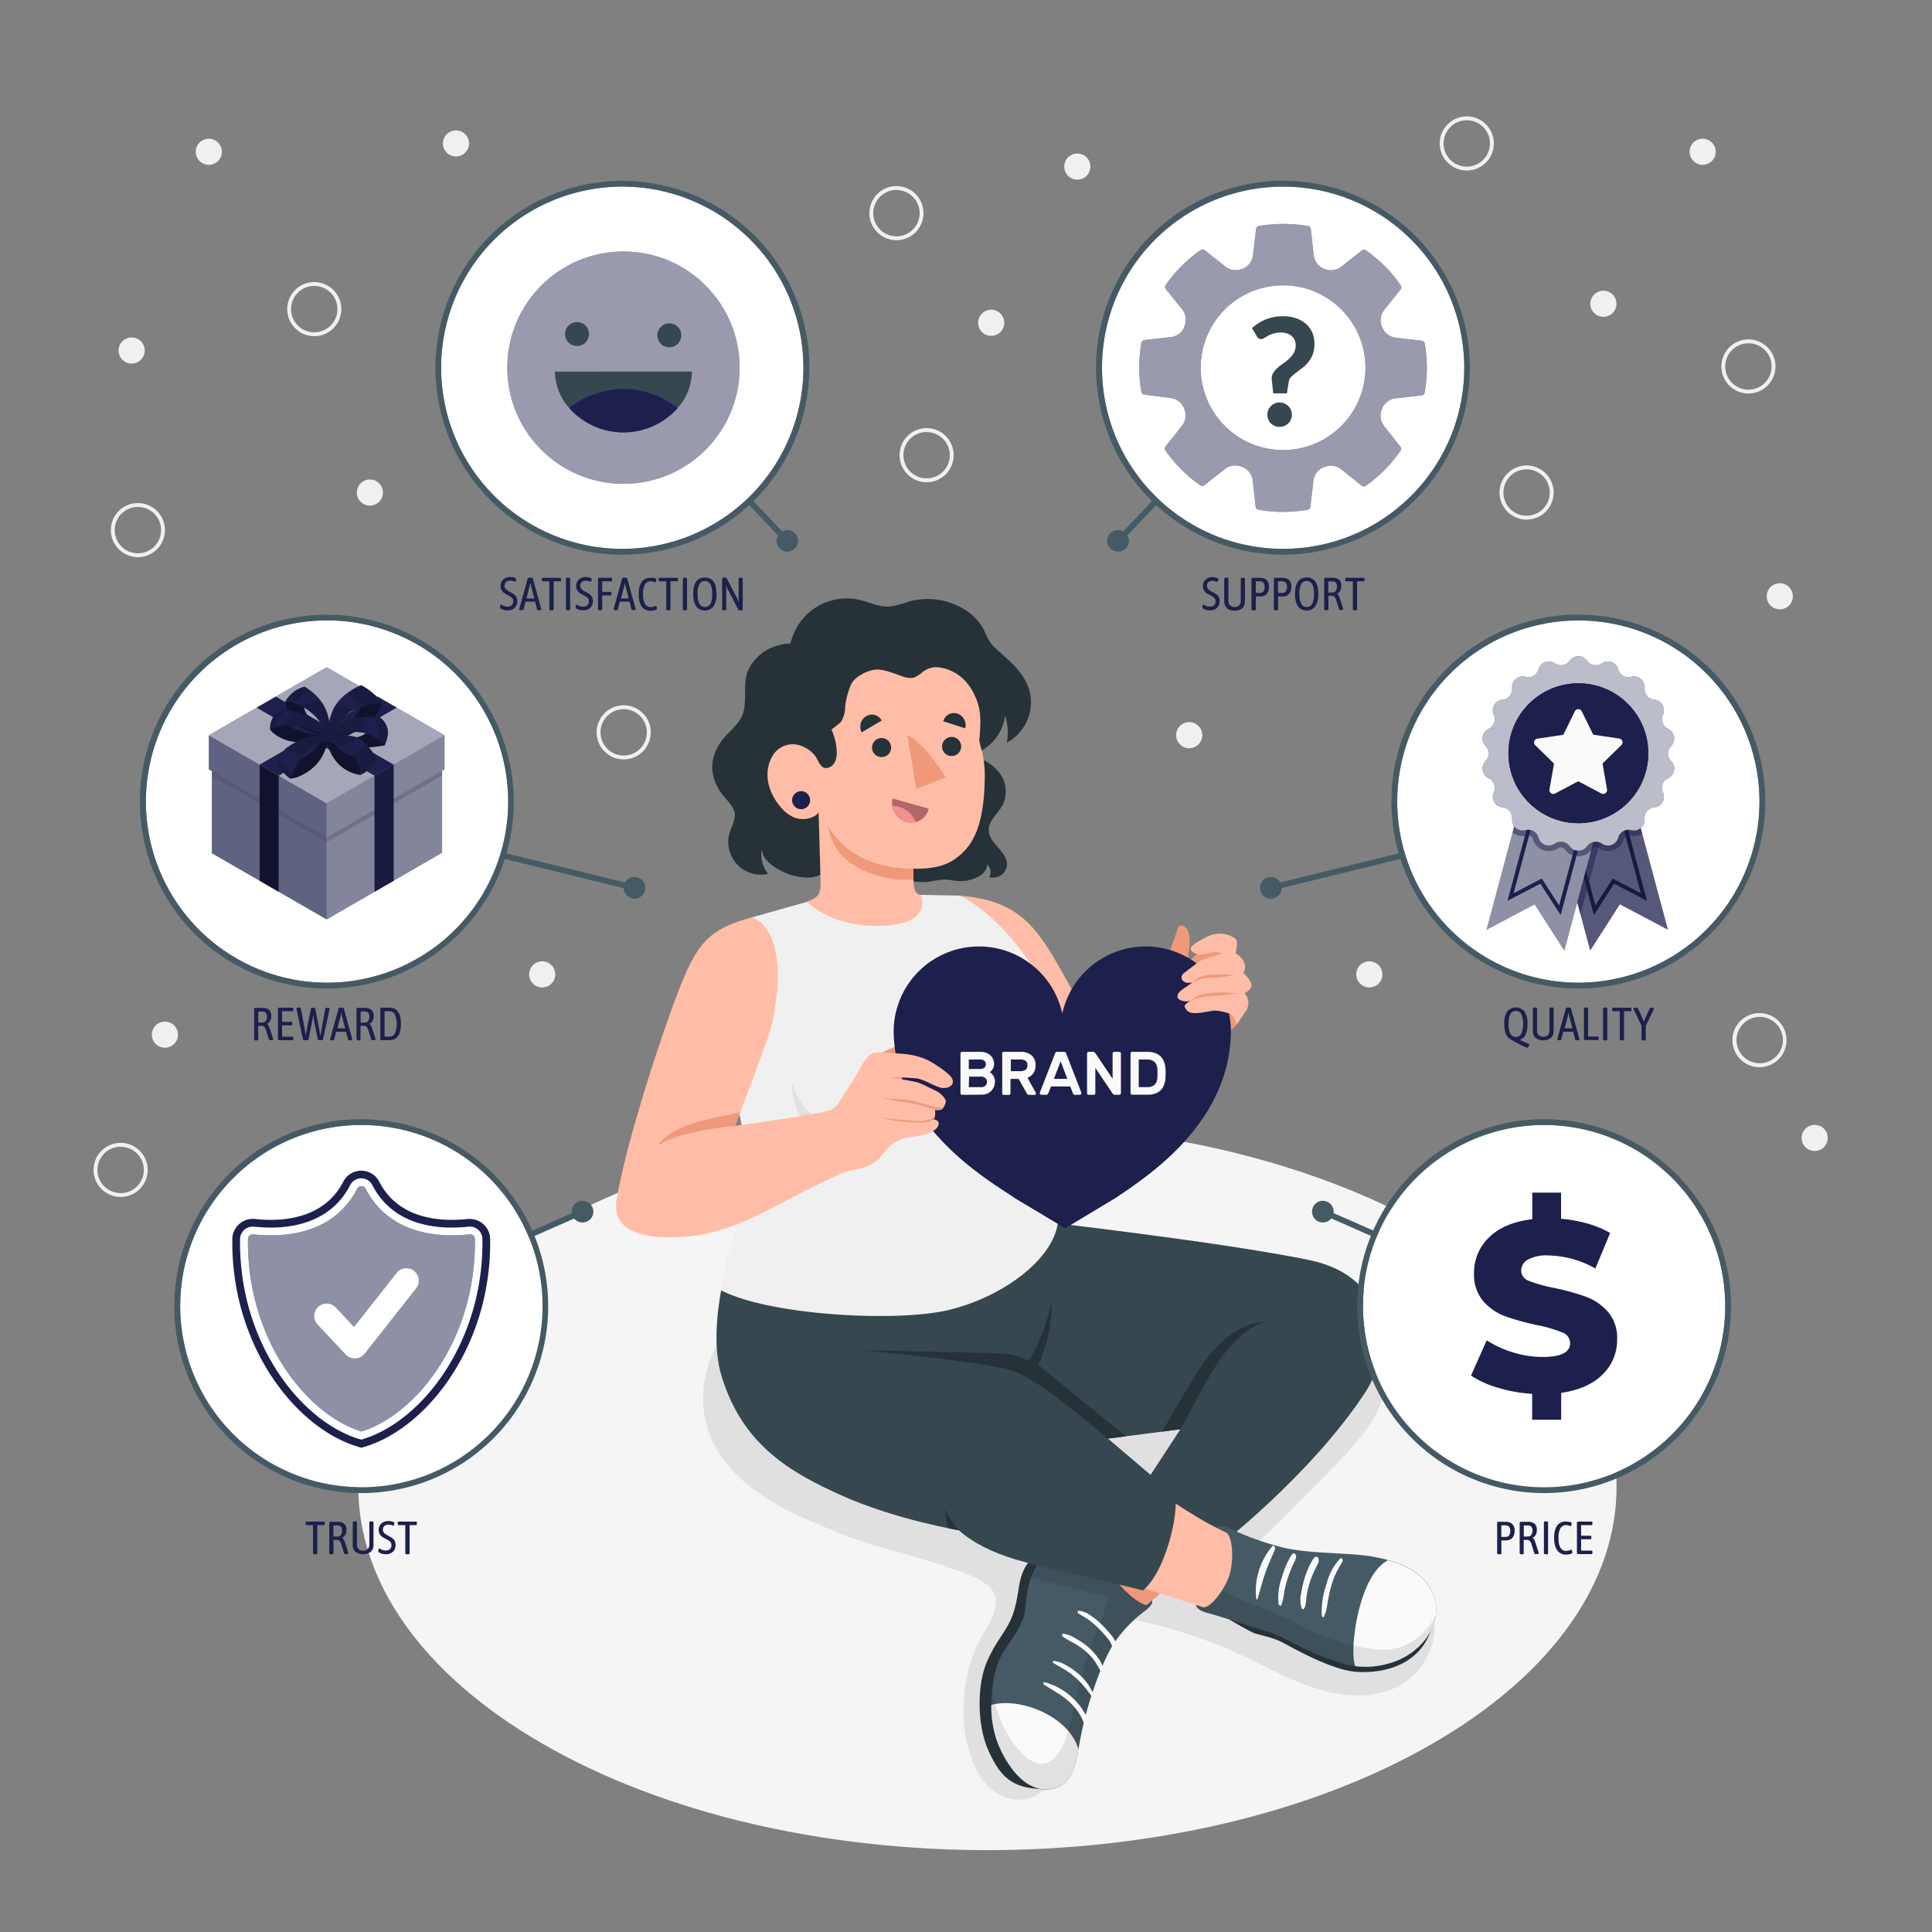 <svg xmlns="http://www.w3.org/2000/svg" viewBox="0 0 500 500"><rect x="0" y="0" width="500" height="500" fill="#808080" stroke="none"/><g id="freepik--Floor--inject-152"><path id="freepik--floor--inject-152" d="M140.42,318.34c-63.59,36.71-63.59,96.23,0,132.94s166.67,36.71,230.26,0,63.58-96.23,0-132.94S204,281.63,140.42,318.34Z" style="fill:#f5f5f5"></path></g><g id="freepik--Circles--inject-152"><g id="freepik--circles--inject-152"><path d="M81.33,87a7,7,0,1,1,7-7A7,7,0,0,1,81.33,87Zm0-13a6,6,0,1,0,6,6A6,6,0,0,0,81.33,74Z" style="fill:#f0f0f0"></path><path d="M35.69,144.19a7,7,0,1,1,7-7A7,7,0,0,1,35.69,144.19Zm0-13a6,6,0,1,0,6,6A6,6,0,0,0,35.69,131.2Z" style="fill:#f0f0f0"></path><path d="M161.41,196.53a7,7,0,1,1,7-7A7,7,0,0,1,161.41,196.53Zm0-13a6,6,0,1,0,6,6A6,6,0,0,0,161.41,183.54Z" style="fill:#f0f0f0"></path><path d="M31.22,309.77a7,7,0,1,1,7-7A7,7,0,0,1,31.22,309.77Zm0-13a6,6,0,1,0,6,6A6,6,0,0,0,31.22,296.78Z" style="fill:#f0f0f0"></path><path d="M239.81,124.8a7,7,0,1,1,7-7A7,7,0,0,1,239.81,124.8Zm0-13a6,6,0,1,0,6,6A6,6,0,0,0,239.81,111.82Z" style="fill:#f0f0f0"></path><path d="M232,62.16a7,7,0,1,1,7-7A7,7,0,0,1,232,62.16Zm0-13a6,6,0,1,0,6,6A6,6,0,0,0,232,49.18Z" style="fill:#f0f0f0"></path><path d="M121.39,37.12A3.38,3.38,0,1,1,118,33.74,3.39,3.39,0,0,1,121.39,37.12Z" style="fill:#f0f0f0"></path><path d="M259.9,83.53a3.38,3.38,0,1,1-3.38-3.38A3.38,3.38,0,0,1,259.9,83.53Z" style="fill:#f0f0f0"></path><path d="M99.11,127.47a3.38,3.38,0,1,1-3.38-3.38A3.39,3.39,0,0,1,99.11,127.47Z" style="fill:#f0f0f0"></path><path d="M57.42,39.28A3.38,3.38,0,1,1,54,35.9,3.39,3.39,0,0,1,57.42,39.28Z" style="fill:#f0f0f0"></path><path d="M282.19,43.11a3.38,3.38,0,1,1-3.38-3.38A3.38,3.38,0,0,1,282.19,43.11Z" style="fill:#f0f0f0"></path><path d="M311.15,190.26a3.38,3.38,0,1,1-3.37-3.38A3.37,3.37,0,0,1,311.15,190.26Z" style="fill:#f0f0f0"></path><path d="M143.7,252.17a3.38,3.38,0,1,1-3.37-3.38A3.37,3.37,0,0,1,143.7,252.17Z" style="fill:#f0f0f0"></path><path d="M46.06,267.77a3.38,3.38,0,1,1-3.38-3.38A3.37,3.37,0,0,1,46.06,267.77Z" style="fill:#f0f0f0"></path><path d="M37.45,90.71a3.38,3.38,0,1,1-3.38-3.38A3.38,3.38,0,0,1,37.45,90.71Z" style="fill:#f0f0f0"></path><path d="M388.08,127.47a7,7,0,1,1,7,7A7,7,0,0,1,388.08,127.47Zm1,0a6,6,0,1,0,6-6A6,6,0,0,0,389.08,127.47Z" style="fill:#f0f0f0"></path><path d="M445.49,94.84a7,7,0,1,1,7,7A7,7,0,0,1,445.49,94.84Zm1,0a6,6,0,1,0,6-6A6,6,0,0,0,446.49,94.84Z" style="fill:#f0f0f0"></path><path d="M372.6,37.12a7,7,0,1,1,7,7A7,7,0,0,1,372.6,37.12Zm1,0a6,6,0,1,0,6-6A6,6,0,0,0,373.6,37.12Z" style="fill:#f0f0f0"></path><path d="M461.88,266.66a7,7,0,1,1-9.05-4A7,7,0,0,1,461.88,266.66ZM461,267a6,6,0,1,0-3.41,7.76A6,6,0,0,0,461,267Z" style="fill:#f0f0f0"></path><path d="M411.58,78.62A3.38,3.38,0,1,0,415,75.24,3.37,3.37,0,0,0,411.58,78.62Z" style="fill:#f0f0f0"></path><path d="M437.27,39.28a3.38,3.38,0,1,0,3.37-3.38A3.38,3.38,0,0,0,437.27,39.28Z" style="fill:#f0f0f0"></path><path d="M351,252.17a3.38,3.38,0,1,0,3.37-3.38A3.37,3.37,0,0,0,351,252.17Z" style="fill:#f0f0f0"></path><path d="M472.79,293.27a3.38,3.38,0,1,0-1.92,4.37A3.39,3.39,0,0,0,472.79,293.27Z" style="fill:#f0f0f0"></path><path d="M457.23,154.32a3.38,3.38,0,1,0,3.38-3.38A3.38,3.38,0,0,0,457.23,154.32Z" style="fill:#f0f0f0"></path></g></g><g id="freepik--Shadow--inject-152"><path id="freepik--shadow--inject-152" d="M277.82,445.51a98,98,0,0,1,3.78-10.38,74.72,74.72,0,0,1,4.61-8.54c.54-.87,4.52-7.94,5.34-7.78a127.14,127.14,0,0,1,30.18,9.74c6.41,3,12.61,6.54,19.38,8.6s14.38,2.47,20.7-.71c7.14-3.61,12.52-14.07,7.47-21.37-4-5.77-10.15-7.26-16.66-8.43-7.86-1.42-21.51-1.57-30.11-4.73,7.48-6.56,14.9-14.52,21.35-21,9.76-9.85,20.36-21.26,11.49-33.57a22.26,22.26,0,0,0-5.55-5.57c-4.59-3.09-18.32-8.33-31.9-11a349.4,349.4,0,0,0-50.79-6.57c-23.17-1.46-52.44,1.83-65.75,8.94S180.94,352,182.09,364.47c1.83,19.81,24.68,28,34.74,32.12,7.22,3,14.82,4.82,22.29,7a115.37,115.37,0,0,1,11.2,3.82c2.62,1.07,6.48,2.76,7.24,5.78a7.21,7.21,0,0,1-.14,3.51c-.76,2.87-2.59,5.33-4,8-5.12,9.86-5.69,24.94,0,34.65,4,6.76,13.2,9.25,18.27,2.14a28.4,28.4,0,0,0,3.36-7.49C276.07,451.22,276.92,448.36,277.82,445.51Z" style="fill:#e0e0e0"></path></g><g id="freepik--Character--inject-152"><g id="freepik--character--inject-152"><g id="freepik--Bottom--inject-152"><path d="M287,398.35,301.28,379l18.35,17-31.45,26.65s-12.44-3.78-13.18-11.16S283.09,400,287,398.35Z" style="fill:#f0997a"></path><path d="M272.11,402.19c-4.05.11-5.84,1.17-7.3,4.43s-1.08,6.76-2.72,11.28-4.17,6.35-6.7,12.21-2.6,16.25.39,22.89,5.94,9.8,13.89,10Z" style="fill:#263238"></path><path d="M287,398.35l-1.72,2.22a19.75,19.75,0,0,0,4.94,10.09c4.29,4.59,6.52,4.73,6.52,4.73l1.41-1.19s.58.77-1.67,2.57a35,35,0,0,0-7.61,7.67c-3.21,4.31-7.09,15.2-8.82,23.28S278.38,461.83,272,463s-11.42-5.89-13.79-11.94-2-14.45-.11-20.17,6.92-8.68,7.38-15.68c.34-5.15,2-10,4.61-12s7.07-1.78,10.34-2.88S286,397.47,287,398.35Z" style="fill:#455a64"></path><path d="M279.09,452.71c-2.45-8.65-15.29-13.55-22.55-11.47a27.64,27.64,0,0,0,1.64,9.77c2.37,6.05,7.37,13.07,13.79,11.94C277,462.08,278,458.2,279.09,452.71Z" style="fill:#fafafa"></path><path d="M296.49,416.77c2.25-1.8,1.67-2.57,1.67-2.57l-1.41,1.19s-2.23-.14-6.52-4.73a19.75,19.75,0,0,1-4.94-10.09l1.72-2.22c-1.06-.88-3.34.84-6.61,1.95s-7.76.87-10.34,2.88a11.19,11.19,0,0,0-3.23,5.08l20.33,5.23s-3.52,8.58-6.24,16.66c-3.34,9.91-3.61,22.79-9.5,25.87-5.67,3-14-9.66-14.6-19.52A30.89,30.89,0,0,0,258.18,451c2.37,6.05,7.37,13.07,13.79,11.94s6.36-7.15,8.09-15.23,5.61-19,8.82-23.28A35,35,0,0,1,296.49,416.77Z" style="opacity:0.1"></path><path d="M281.29,444.5a10.29,10.29,0,0,0-1-1.85,15.37,15.37,0,0,0-2.55-3.08,16.53,16.53,0,0,0-7.47-4.23c-.26,0-.32.47-.15.58,2.26,1.5,4.71,2.72,6.7,4.6a15.83,15.83,0,0,1,2.28,2.63,14.31,14.31,0,0,1,.9,1.56,3.75,3.75,0,0,0,1.09,1.67.2.2,0,0,0,.22,0C281.82,445.83,281.5,445.06,281.29,444.5Z" style="fill:#fafafa"></path><path d="M283,438.55a13.51,13.51,0,0,0-4.38-5.74,19.58,19.58,0,0,0-2.68-1.84,13.4,13.4,0,0,0-1.48-.71,7.79,7.79,0,0,0-1.73-.41c-.21,0-.32.42-.15.52,1,.57,2,1.16,3,1.75a17.86,17.86,0,0,1,2.64,1.93,21.46,21.46,0,0,1,2.18,2.19c.78.92,1.47,1.92,2.23,2.85C282.85,439.41,283,438.74,283,438.55Z" style="fill:#fafafa"></path><path d="M284.25,429.18a15.07,15.07,0,0,0-2.46-2.77,17.45,17.45,0,0,0-3.24-2.27,8.2,8.2,0,0,0-3.4-1.34c-.29,0-.37.55-.18.7a29.19,29.19,0,0,0,3.29,1.93,20.05,20.05,0,0,1,2.92,2.11,13.26,13.26,0,0,1,2.1,2.33c.3.42.55.86.82,1.29s.64,1.25,1.07,1.8c.18.22.38-.14.39-.29A6,6,0,0,0,284.25,429.18Z" style="fill:#fafafa"></path><path d="M287.39,422.93c-.76-.91-1.55-1.79-2.39-2.62a17,17,0,0,0-2.77-2.22,6.43,6.43,0,0,0-3.07-1.25c-.3,0-.35.54-.14.67.93.61,1.92,1.12,2.82,1.76a22.48,22.48,0,0,1,2.5,2.17c.71.7,1.38,1.43,2,2.19a9.81,9.81,0,0,1,.89,1.15,3.32,3.32,0,0,1,.29.6c.12.3.32.55.45.84s.31.31.47.09C289.27,425.15,288.14,423.81,287.39,422.93Z" style="fill:#fafafa"></path><path d="M273.73,316.63s44.31,5.14,65.18,9.49c21.31,4.43,21,24,14.65,33.86-14.46,22.27-39.91,41.6-39.91,41.6s-16-5.62-17.61-17.24l9.44-14.44-27.1,3.47-11.31-11.83-5.69-5.78Z" style="fill:#37474f"></path><path d="M298.25,385.17s10.27,6.95,15.16,9.48a84.87,84.87,0,0,0,8.35,3.83l-6.31,18.78-26.34-8.48Z" style="fill:#ffbda7"></path><path d="M318.05,419.09s5.17,3.06,6.58,3.57,5,1.13,7.47,2.5,12.26,6.82,18.26,7.45,16.48-.78,19.92-10.54Z" style="fill:#263238"></path><path d="M317.25,396.54c1.85,1,2.2,7.77.68,11.81-1.18,3.13-4.59,7.85-6.55,7.6l-1.86-.6s0,1.34,3,2.08,12.14,3.88,15.61,4.84,10.48,5.28,14.95,6.75,8.68,3.62,16.56,1.41,13.81-9.82,11.54-17-9.71-9.44-15.92-10.57-17.12-.66-23.91-2.53a75.5,75.5,0,0,1-13.15-4.79,3.45,3.45,0,0,0-3.32-.18Z" style="fill:#455a64"></path><path d="M346.82,403.36a14.82,14.82,0,0,0-3.51,6.55,22,22,0,0,0-1.24,8.13c0,.27.39.75.6.32a12.75,12.75,0,0,0,.89-3.51c.23-1.21.44-2.42.74-3.61a26,26,0,0,1,1.1-3.33,31,31,0,0,1,2-3.71C347.64,403.84,347.27,402.93,346.82,403.36Z" style="fill:#fafafa"></path><path d="M341.23,403.41c-.05-.25-.25-.59-.56-.54-.6.11-.81.58-1.1,1.07a16.65,16.65,0,0,0-.85,1.62,22,22,0,0,0-1.2,3.27,25.64,25.64,0,0,0-.75,3.37,7.37,7.37,0,0,0,.07,3.9c.07.19.36.57.58.27.68-.92.55-2.15.71-3.25a22.43,22.43,0,0,1,.76-3.34,26,26,0,0,1,1.23-3.17c.25-.54.5-1.08.77-1.6A2,2,0,0,0,341.23,403.41Z" style="fill:#fafafa"></path><path d="M334.59,402.09a4.62,4.62,0,0,0-1,1.49c-.25.47-.49.95-.7,1.44a27.07,27.07,0,0,0-1.17,3.27,15.3,15.3,0,0,0-.83,6.76c.05.32.52.82.73.31a14.63,14.63,0,0,0,.71-3.16,27.21,27.21,0,0,1,.76-3.21,29,29,0,0,1,1.09-3c.2-.48.4-1,.62-1.44a5.89,5.89,0,0,0,.64-1.61C335.5,402.56,335.07,401.72,334.59,402.09Z" style="fill:#fafafa"></path><path d="M329.28,400.17a17.75,17.75,0,0,0-4.16,13.62c0,.22.27.19.33,0,.64-2.15,1.2-4.35,1.92-6.48s1.69-4.2,2.59-6.28C330.12,400.66,329.74,399.66,329.28,400.17Z" style="fill:#fafafa"></path><path d="M371.19,413.47c-1.79-5.66-6.84-8.27-11.95-9.67-7.67,3.77-10.14,23.49-8.51,27.39a21.45,21.45,0,0,0,8.92-.76C367.53,428.22,373.46,420.61,371.19,413.47Z" style="fill:#fafafa"></path><path d="M359.65,430.43c6.24-1.75,11.25-6.88,11.94-12.49a16.07,16.07,0,0,1-8.69,8.17c-6.58,2.66-20.26-1.95-26.16-5.46-4.79-2.85-12.81-4.95-20.43-9.13-1.53,2.4-3.57,4.6-4.93,4.43l-1.86-.6s0,1.34,3,2.08,12.14,3.88,15.61,4.84,10.48,5.28,14.95,6.75S351.77,432.64,359.65,430.43Z" style="opacity:0.1"></path><path d="M303.76,386.73c-12.6-10.42-30.86-27-38.95-30.85l-.63-.29c5.65-9.08,10.37-19,9.55-39l-82.89,1.83s-8.64,22.79-4.1,37.72c5.38,17.69,17.56,24.84,31.08,30.89,14,6.27,30.32,9,30.32,9,3.49,3.14,8.59,5.78,15.08,7.67,8.19,2.41,23.66,5.56,32.59,7.92C302.62,405.67,305.55,388.22,303.76,386.73Z" style="fill:#37474f"></path><path d="M268.72,353.2a38.55,38.55,0,0,0,3.46-16.58,48.35,48.35,0,0,1-5.92,15.52c-3.09-1.62-5.83-1.9-10.67-2-8.45-.21-33-.73-33-.73s23.18,2.09,35,4.32a24.44,24.44,0,0,1,6.5,1.88c6.14,3.11,10.68,7.13,13.55,9.3,5.3,4,9,7.41,9,7.41l4.72-.6s-9.77-8-17.2-14C273.21,356.91,269.63,354,268.72,353.2Zm-23.17,42.35,2.59.48.08.06a25.74,25.74,0,0,1-3.65-5.51A14.39,14.39,0,0,0,245.55,395.55Zm64.08-40.06c-4.62,7.55-5.35,8.91-8.83,15l4.68-.6c6.08-10.63,11.47-24.23,21.58-27.74C327.06,342.16,318.08,341.65,309.63,355.49Z" style="fill:#263238"></path></g><g id="freepik--Top--inject-152"><g id="freepik--Head--inject-152"><path d="M257.68,167.81a12.21,12.21,0,0,1-1.21-1.28,16.41,16.41,0,0,1-1.82-3.5,14.11,14.11,0,0,0-5-5.29,18.4,18.4,0,0,0-14.39-2.08,26.12,26.12,0,0,1-4.87,1.29c-3.06.27-5.52-1.25-8.42-1.8a14.88,14.88,0,0,0-17.37,11.38c-7.13.29-10.58,5.2-11.34,8-.84,3.12-.08,6.42-.8,9.55-.77,3.35-4.14,5.29-6,8.08a11.74,11.74,0,0,0-2.16,6.81,12.69,12.69,0,0,0,3.32,7.45c1.08,1.27,2.36,2.56,2.54,4.21s-.81,3.22-1.31,4.82a8.42,8.42,0,0,0,9.94,10.68,7.64,7.64,0,0,1-1.59-6.45c0,2.44,2.26,4.24,4.42,5.38a15.22,15.22,0,0,0,7.25,2.07,7.72,7.72,0,0,0,6.49-3.35,10.15,10.15,0,0,0,13.52.57,14.44,14.44,0,0,0,11.84,3.79,29.83,29.83,0,0,1,3.64-.53c1.23,0,2.42.32,3.64.41a9.44,9.44,0,0,0,5.23-1.18,4,4,0,0,0,2.3-3.06A2.65,2.65,0,0,1,256,227a3.64,3.64,0,0,0,4.62-3.12c.14-3.48-4.66-5.55-4.73-9-.06-2.58,2.48-4.37,3.66-6.67a8.06,8.06,0,0,0-1.12-8.49,12.2,12.2,0,0,0-7.8-4.17,12.24,12.24,0,0,0,9.48-10.34,13.46,13.46,0,0,1,.44,7,11.92,11.92,0,0,0,5.93-13.27c-1-3.71-3.72-6.68-6.65-9.16C259.11,169.06,258.37,168.46,257.68,167.81Z" style="fill:#263238"></path><path d="M238.26,231.59c-1.6,0-1.83-2.6-1.84-3.35l-.1-3.43c4.26.12,8.06-.57,10.54-2.31,4.16-2.9,7.84-7.19,8-21.41.08-5.75-1.53-8.47-1.41-9.76.29-3.1.55-6.44-.42-9.42-1.2-3.63-3.44-6.84-7.05-8.37a10.91,10.91,0,0,0-3.85-.88,5.89,5.89,0,0,0-3.51,1.38,8.39,8.39,0,0,1-1.9,1.24c-1.38.51-2.9-.13-4.29-.63-1.73-.63-4-1.5-5.89-1.35a8.85,8.85,0,0,0-3.69,1.34,6.61,6.61,0,0,0-2.15,1.77,6.48,6.48,0,0,0-.76,1.51,19.78,19.78,0,0,0-1.21,5,7.19,7.19,0,0,1-1.17,4c-.19.25-2.4,1.88-2.38,1.91a14.48,14.48,0,0,1,1.36,5.55,6.17,6.17,0,0,1-.38,2.63,2.88,2.88,0,0,1-1.93,1.72c-2,.41-2.38-2-3.37-3.23a8.13,8.13,0,0,0-3.6-2.51,6.06,6.06,0,0,0-6.91,2c-2.51,3.49-2.6,9,1.9,14.13s9.51,2,9.6,1c0,0,.48,15.72.5,18.35s-.28,3.73-3.5,4.85c0,0,5.13,7.94,22.14,6.35C241.84,238.71,238.26,231.59,238.26,231.59Z" style="fill:#ffbda7"></path><path d="M230.62,193.38A2.47,2.47,0,1,1,228.1,191,2.47,2.47,0,0,1,230.62,193.38Z" style="fill:#263238"></path><path d="M248.75,193.14a2.47,2.47,0,1,1-2.52-2.42A2.46,2.46,0,0,1,248.75,193.14Z" style="fill:#263238"></path><path d="M205,207a2.33,2.33,0,1,0,2.42-2.24A2.33,2.33,0,0,0,205,207Z" style="fill:#1D204C"></path><path d="M249.78,188.49l-5.66-1.82a2.86,2.86,0,0,1,3.64-2A3.13,3.13,0,0,1,249.78,188.49Z" style="fill:#263238"></path><path d="M231,206.65l9.36,2.62a4.66,4.66,0,0,1-5.82,3.45A5.11,5.11,0,0,1,231,206.65Z" style="fill:#b16668"></path><path d="M237,212.75a6.56,6.56,0,0,0-6.06-4.19,5.1,5.1,0,0,0,3.62,4.16A4.6,4.6,0,0,0,237,212.75Z" style="fill:#f28f8f"></path><path d="M223,189.54l5.19-3.07a2.9,2.9,0,0,0-4-1.14A3.17,3.17,0,0,0,223,189.54Z" style="fill:#263238"></path><path d="M236.32,224.81c-7-.1-16.14-1.67-22-10.93a14.38,14.38,0,0,0,6.56,10,25.5,25.5,0,0,0,15.51,3.74Z" style="fill:#f0997a"></path><path d="M244.81,201.16l-7.67,3-2.32-13.91C238.07,191.68,241.43,196,244.81,201.16Z" style="fill:#f0997a"></path></g><g id="freepik--Arm--inject-152"><g id="freepik--arm--inject-152"><path d="M296,264c-3.83,4.39-9,9.72-9,9.72s-5.28-10-8.76-16.13C269.39,242,266,233.22,248.34,231.79l1.54,31.46s11.14,17.62,20.33,30c2.66,3.58,5.71,8.13,10,9.88a8.9,8.9,0,0,0,5.63.32c2.4-.61,6.5-4.54,7.81-6.14,3.31-4,8.45-14,12-20.44Z" style="fill:#ffbda7"></path><path d="M287,273.71s-6.81,5.85-7.38,12.44c0,0-2-6.79,6.3-14.45Z" style="fill:#f0997a"></path></g><path id="freepik--Hand--inject-152" d="M320.06,265.19c-4.05,4.07-7.64,5-10.59,7.15-2.36,1.73-3.48,4-5.41,7.26,0,0-11.07-6.87-8.05-15.61a40.85,40.85,0,0,0,4.14-5.8c.75-1.22.58-5,.7-6.39.21-2.35,1.34-4.57,2.26-6.7.63-1.44,1-3,1.6-4.43.19-.49.32-1.18.94-1.18a2.1,2.1,0,0,1,1.73,1.31c1.06,2.31.23,4.58.16,7a.58.58,0,0,0,.17.51c.19.13.45,0,.64-.18a18.32,18.32,0,0,1,5.35-3.39,2.21,2.21,0,0,1,.67-.13c1.45,0,2.64,1.88,3.28,3a11.25,11.25,0,0,1,1.48,5.35C319.32,259.09,320.06,265.19,320.06,265.19Z" style="fill:#f0997a"></path></g><g id="freepik--Chest--inject-152"><path d="M273.75,316.66C272.34,326,259.6,335.61,245.63,339c-13.48,3.27-46.61,1.42-59.06-5.1,1.87-12.64,4.82-15.13,6.16-27.4,1.39-12.71-2.95-20.59-4.38-36.35-1.12-12.22,1.38-27,6.29-32.75l14.23-4s7.22,7.6,21.77,6c10.74-1.16,7.62-7.81,7.62-7.81l10.08.2c8.34,3.87,19,15.94,23.53,27.3,4.11,10.18,2.13,22.77-6.36,30.19l1.1,13.42A45.18,45.18,0,0,1,273.75,316.66Z" style="fill:#f0f0f0"></path><path d="M240,287.12s-6.7,7.8-19.53,6c-13.23-1.86-15.5-12.94-15.5-12.94s-1,14.4,14.83,16.63C234.37,298.86,240,287.12,240,287.12Z" style="fill:#e0e0e0"></path></g><g id="freepik--arm--inject-152"><path d="M194.64,237.41c-10.88,2.85-14.08,6.61-18.46,17.53s-14.27,40.82-16.61,55.65c-1.94,12.24,27.23-10.24,27.23-10.24s9.06-23.63,11.88-31.62S204.12,241.16,194.64,237.41Z" style="fill:#ffbda7"></path><path d="M191.59,287.79c-6.21,1.69-16.86,2.53-21.33,8.54l18.88-2.11C190.23,291.36,190.22,291.42,191.59,287.79Z" style="fill:#f0997a"></path><path id="freepik--Thumb--inject-152" d="M223.39,290.14c2.43-.53,10.08-8.86,11.25-11a34.67,34.67,0,0,1,4.76-6.53c1.75-1.91,2.57-4.31,1.91-5.34s-1.48-1.57-2.86-.44a20.56,20.56,0,0,1-6.4,3.93c-3.61,1.46-7.41,2.91-9,7.45S223.39,290.14,223.39,290.14Z" style="fill:#f0997a"></path><g id="freepik--Heart--inject-152"><path id="freepik--heart--inject-152" d="M275.67,317.88l-12.95-7.75c-.53-.38-1.21-.82-2-1.33-8.81-5.78-29.44-19.32-29.44-42.3a22.08,22.08,0,0,1,43.64-4.21,22.08,22.08,0,0,1,43.64,4.21c0,23.17-19.93,36.78-28.44,42.59l-1.51,1Z" style="fill:#1D204C"></path><path d="M249,283.34a.44.44,0,0,1-.43-.43V272.64a.41.41,0,0,1,.13-.3.42.42,0,0,1,.3-.13h4.69a4.2,4.2,0,0,1,1.7.31,3.29,3.29,0,0,1,1.1.78,3,3,0,0,1,.59,1,3.08,3.08,0,0,1,.19,1,2.57,2.57,0,0,1-.44,1.49,2.38,2.38,0,0,1-.37.44,2.09,2.09,0,0,1-.29.24,3.56,3.56,0,0,1,.91.94,2.77,2.77,0,0,1,.41,1.55,3.54,3.54,0,0,1-.22,1.2,3.34,3.34,0,0,1-.66,1.08,3.3,3.3,0,0,1-1.07.77,3.62,3.62,0,0,1-1.48.29Zm6.12-7.91a1.13,1.13,0,0,0-.38-.92,1.91,1.91,0,0,0-1.21-.31h-2.81v2.45h2.81a1.91,1.91,0,0,0,1.21-.31A1.12,1.12,0,0,0,255.13,275.43Zm-4.4,5.92h2.94A1.85,1.85,0,0,0,255,281a1.38,1.38,0,0,0,0-2,1.79,1.79,0,0,0-1.26-.38h-2.94Z" style="fill:#fafafa"></path><path d="M264,272.21a4.38,4.38,0,0,1,3,.93,3.22,3.22,0,0,1,1,2.55,3.57,3.57,0,0,1-.53,2,3.13,3.13,0,0,1-1.57,1.22l2.19,3.93a.3.3,0,0,1,0,.17.34.34,0,0,1-.35.35h-1.35a.65.65,0,0,1-.47-.15,1,1,0,0,1-.21-.28l-2.08-3.7h-2.12v3.7a.44.44,0,0,1-.43.43h-1.29a.43.43,0,0,1-.42-.43V272.64a.44.44,0,0,1,.12-.3.45.45,0,0,1,.3-.13Zm-2.39,5h2.31a2.74,2.74,0,0,0,1.44-.32,1.28,1.28,0,0,0,.54-1.21,1.24,1.24,0,0,0-.54-1.19,3,3,0,0,0-1.44-.3h-2.31Z" style="fill:#fafafa"></path><path d="M275.37,272.21a.52.52,0,0,1,.38.14,1.14,1.14,0,0,1,.22.4l3.89,10.05a.36.36,0,0,1,0,.11.44.44,0,0,1-.43.43h-1.14a.61.61,0,0,1-.45-.13.81.81,0,0,1-.17-.27l-.69-1.76h-5l-.68,1.76a.85.85,0,0,1-.18.27.58.58,0,0,1-.44.13h-1.15a.41.41,0,0,1-.3-.13.42.42,0,0,1-.13-.3.36.36,0,0,1,0-.11L273,272.75a1.14,1.14,0,0,1,.23-.4.49.49,0,0,1,.38-.14Zm.87,7-1.75-4.53-1.75,4.53Z" style="fill:#fafafa"></path><path d="M288.54,283.34a.58.58,0,0,1-.41-.14l-.21-.22-4.45-6.62v6.55a.41.41,0,0,1-.12.3.42.42,0,0,1-.31.13h-1.28a.42.42,0,0,1-.31-.13.41.41,0,0,1-.12-.3V272.64a.44.44,0,0,1,.12-.3.46.46,0,0,1,.31-.13h1.11a.53.53,0,0,1,.41.15,1.9,1.9,0,0,1,.21.22l4.45,6.61v-6.55a.41.41,0,0,1,.13-.3.42.42,0,0,1,.3-.13h1.29a.44.44,0,0,1,.43.43v10.27a.42.42,0,0,1-.13.3.41.41,0,0,1-.3.13Z" style="fill:#fafafa"></path><path d="M296.92,272.21a6.21,6.21,0,0,1,2,.31,3.86,3.86,0,0,1,1.45.89,3.82,3.82,0,0,1,.89,1.38,5.93,5.93,0,0,1,.37,1.81,18.43,18.43,0,0,1,0,2.35,6,6,0,0,1-.37,1.82,3.93,3.93,0,0,1-.88,1.38A3.89,3.89,0,0,1,299,283a5.7,5.7,0,0,1-2,.31h-4a.43.43,0,0,1-.42-.43V272.64a.44.44,0,0,1,.12-.3.45.45,0,0,1,.3-.13Zm2.61,4.39a3.14,3.14,0,0,0-.2-.94,2.2,2.2,0,0,0-.49-.77,2.49,2.49,0,0,0-.82-.51,3.45,3.45,0,0,0-1.18-.18h-2.13v7.15h2.21a3.19,3.19,0,0,0,1.13-.18,2.18,2.18,0,0,0,.79-.5,2,2,0,0,0,.49-.76,3.35,3.35,0,0,0,.2-1A23,23,0,0,0,299.53,276.6Z" style="fill:#fafafa"></path></g><g id="freepik--arm--inject-152"><path d="M230.12,278.75s5.16.11,7.16.36,5,2.34,6.67,2.46c1.9.13,3.14-1,2.46-2.43s-5.12-4.28-6.69-4.95a18.78,18.78,0,0,0-6.49-1.48c-3-.21-6.4-.65-7.51-.12-1.37.65-2.58,2.9-3.24,4.12s-3.23,5.29-4.7,7.58c-1.21,1.87-1.77,2.88-4.3,3.43-3,.66-15.62,2.66-23.44,3.66-5.8.73-14.89,1.64-20.94,5.76s-8.3,7.28-9.48,13.34c-.67,3.43-.45,11.24,18.7,9.48,10.1-.93,19.53-6.27,26.12-9.75,7.44-3.93,13.87-7,15.8-7.32,2.71-.41,5.77-1.22,7.68-3.53,2.47-3,3.65-4.35,7.2-5a27.67,27.67,0,0,0,5.2-1.05c1.7-.66,2.69-1.71,2.6-2.64s-1.3-.94-1.3-.94a2.06,2.06,0,0,0,.36-1,5.68,5.68,0,0,0,0-1.47,4.65,4.65,0,0,0,1.38,0c.74-.12,1.32-1.44,1.42-2.18s-1.49-2.27-2.45-2.72-3.85-1.94-4.75-2.21S230.12,278.75,230.12,278.75Z" style="fill:#ffbda7"></path><path d="M243.34,287.2a1.37,1.37,0,0,0,.84-.69,4.13,4.13,0,0,1-2.07,0c-1.46-.25-5.28-1.74-7.71-1.93s-5.13-.1-6.15-.65c.67.51,3.32,1,6.16,1.33a48.51,48.51,0,0,1,7.55,1.94A4.65,4.65,0,0,0,243.34,287.2Z" style="fill:#f0997a"></path><path d="M238.72,290.11c-.91.1-5-.31-6.55-.41s-4-.5-4-.5a15.69,15.69,0,0,0,3.24.85c1.41.16,5.54.55,7.13.49a5.5,5.5,0,0,0,3.06-.85,2.06,2.06,0,0,0,.36-1C241.28,289.75,239.62,290,238.72,290.11Z" style="fill:#f0997a"></path></g></g><g id="freepik--hand--inject-152"><path d="M319.94,245.9c.43-2.68.16-2.88-1.11-3.51a7,7,0,0,0-6.37,0c-1.71.93-3.49,1.77-4.15,2.68s1,2.42,3.56,1.79c4-1,4.44,0,4.44,0s-3.66.92-5,1.5-3.45,2.43-4.84,3.42-.71,3.08,2.18,2.47L306.09,256c-1.78,1.28-1.92,2.64.2,3.07a3.21,3.21,0,0,0,2.08-.22s-2.06,1-1.76,1.74c.86,2,2.39,1.89,7.15,1,1.34-.24,3.56.48,4.39.67,1.06.44,1.57,1.57,1.91,2.91l2.52-3.75a3.69,3.69,0,0,0-.5-4.38s2.28-1.09,1.72-2.56a8,8,0,0,0-2.05-2.72,2.76,2.76,0,0,0,.08-2.95,4.5,4.5,0,0,0-2.06-2.05Z" style="fill:#ffbda7"></path><path d="M308.63,254.19a14.36,14.36,0,0,1,2.37-1.53,9,9,0,0,1,2.81-.44,33.24,33.24,0,0,1,5.55.14,33.18,33.18,0,0,1-5.5.67,15.75,15.75,0,0,0-2.65.23C310.4,253.52,309.52,253.94,308.63,254.19Z" style="fill:#f0997a"></path><path d="M308.37,258.86a6.1,6.1,0,0,1,2.67-1.44,16.06,16.06,0,0,1,3-.48,27.92,27.92,0,0,1,6,.16,57.16,57.16,0,0,1-5.93.65A15.73,15.73,0,0,0,308.37,258.86Z" style="fill:#f0997a"></path></g></g></g></g><g id="freepik--Price--inject-152"><g id="freepik--price--inject-152"><g id="freepik--Circle--inject-152"><circle cx="399.62" cy="338.03" r="46.88" transform="translate(-121.98 381.58) rotate(-45)" style="fill:#fff"></circle><path d="M418.49,295.12a46.88,46.88,0,1,1-61.78,24,46.87,46.87,0,0,1,61.78-24m.6-1.38a48.38,48.38,0,1,0,24.82,63.76,48.43,48.43,0,0,0-24.82-63.76Z" style="fill:#455a64"></path><rect x="348.24" y="309.24" width="1.5" height="14.5" transform="translate(-81.2 508.58) rotate(-66.27)" style="fill:#455a64"></rect><path d="M339.79,312.45a2.8,2.8,0,1,0,3.69-1.44A2.79,2.79,0,0,0,339.79,312.45Z" style="fill:#455a64"></path></g><path d="M387.46,402v-7.8a.43.43,0,0,1,.08-.28.33.33,0,0,1,.24-.08h2a2.48,2.48,0,0,1,1.52.5,2.21,2.21,0,0,1,.67,1.85,2.75,2.75,0,0,1-.38,1.55,2,2,0,0,1-.85.74,2.5,2.5,0,0,1-.86.18h-1.32V402c0,.17-.15.26-.46.26h-.17C387.61,402.21,387.46,402.12,387.46,402Zm2.34-4.25a1,1,0,0,0,.72-.35,1.74,1.74,0,0,0,.32-1.21,1.51,1.51,0,0,0-.33-1.12,1.11,1.11,0,0,0-.8-.32h-1.17v3Z" style="fill:#1D204C"></path><path d="M393.29,402v-7.8a.43.43,0,0,1,.08-.28.33.33,0,0,1,.24-.08h1.78a2.69,2.69,0,0,1,1.77.5,2.07,2.07,0,0,1,.57,1.62,2.55,2.55,0,0,1-.29,1.26,2,2,0,0,1-.81.77V398a1,1,0,0,1,.42.47,7.2,7.2,0,0,1,.4,1l.76,2.36a.45.45,0,0,1,0,.17c0,.13-.16.19-.47.19h-.2a.85.85,0,0,1-.3,0,.26.26,0,0,1-.15-.14l-.72-2.35a2,2,0,0,0-.49-.93,1.1,1.1,0,0,0-.79-.25h-.76V402c0,.17-.15.26-.46.26h-.16C393.44,402.21,393.29,402.12,393.29,402Zm2.28-4.37a.89.89,0,0,0,.74-.44,1.79,1.79,0,0,0,.3-1,1.57,1.57,0,0,0-.29-1.05,1,1,0,0,0-.82-.35h-1.14v2.88Z" style="fill:#1D204C"></path><path d="M399.56,402V394q0-.27.45-.27h.18q.45,0,.45.27V402c0,.17-.15.26-.45.26H400C399.71,402.21,399.56,402.12,399.56,402Z" style="fill:#1D204C"></path><path d="M403,401.22a5.47,5.47,0,0,1-.77-3.23,5.4,5.4,0,0,1,.78-3.22,2.73,2.73,0,0,1,2.36-1,3.68,3.68,0,0,1,.66.06,2.4,2.4,0,0,1,.55.16.44.44,0,0,1,.16.12.41.41,0,0,1,0,.21,1.54,1.54,0,0,1-.09.47c-.07.17-.16.23-.28.16a2.41,2.41,0,0,0-1-.25,1.67,1.67,0,0,0-1.53.81,4.93,4.93,0,0,0-.49,2.52,5,5,0,0,0,.49,2.53,1.64,1.64,0,0,0,1.51.81,2.15,2.15,0,0,0,1.13-.3l.11,0c.1,0,.19.07.25.21a1,1,0,0,1,.09.4.43.43,0,0,1-.06.22.65.65,0,0,1-.23.18,3,3,0,0,1-.55.17,3.57,3.57,0,0,1-.74.08A2.73,2.73,0,0,1,403,401.22Z" style="fill:#1D204C"></path><path d="M408.19,402.1a.38.38,0,0,1-.08-.27v-7.68a.43.43,0,0,1,.08-.28.33.33,0,0,1,.24-.08h3.46c.15,0,.23.12.23.36v.19c0,.24-.08.36-.23.36h-2.7v2.74h2.42c.16,0,.23.12.23.36V398c0,.24-.07.36-.23.36h-2.42v2.93h2.7a.17.17,0,0,1,.17.08.51.51,0,0,1,.06.28v.19a.45.45,0,0,1-.06.27.18.18,0,0,1-.17.09h-3.46A.3.3,0,0,1,408.19,402.1Z" style="fill:#1D204C"></path><path d="M414.82,355.64q-3.72,3.78-10.79,4.84v6.95h-7.51v-6.7a39.08,39.08,0,0,1-8.88-1.59A25.46,25.46,0,0,1,380.7,356l4.06-9.13a26.76,26.76,0,0,0,6.82,3.13,26,26,0,0,0,7.63,1.18c4.76,0,7.13-1.18,7.13-3.56a2.94,2.94,0,0,0-2-2.78,36.94,36.94,0,0,0-6.53-1.91,62.9,62.9,0,0,1-8.26-2.28,14,14,0,0,1-5.69-3.91,10.57,10.57,0,0,1-2.38-7.26,12.53,12.53,0,0,1,3.88-9.23q3.87-3.84,11.19-4.72v-6.88H404v6.76a36.21,36.21,0,0,1,6.85,1.25,25.08,25.08,0,0,1,5.85,2.44l-3.82,9.19a25.5,25.5,0,0,0-12.13-3.38,10.15,10.15,0,0,0-5.38,1.1,3.27,3.27,0,0,0-1.69,2.84,2.82,2.82,0,0,0,2,2.63,35.8,35.8,0,0,0,6.44,1.82,60.92,60.92,0,0,1,8.29,2.28,14.16,14.16,0,0,1,5.69,3.88,10.33,10.33,0,0,1,2.41,7.22A12.39,12.39,0,0,1,414.82,355.64Z" style="fill:#1D204C"></path></g></g><g id="freepik--Quality--inject-152"><g id="freepik--quality--inject-152"><g id="freepik--circle--inject-152"><circle cx="408.48" cy="207.44" r="46.88" transform="translate(63.97 509.44) rotate(-68.16)" style="fill:#fff"></circle><path d="M432.71,167.32a46.87,46.87,0,1,1-64.36,15.89,46.88,46.88,0,0,1,64.36-15.89m.78-1.29a48.38,48.38,0,1,0,16.4,66.42A48.43,48.43,0,0,0,433.49,166Z" style="fill:#455a64"></path><rect x="328.4" y="224.84" width="34.99" height="1.5" transform="translate(-43.82 88.99) rotate(-13.8)" style="fill:#455a64"></rect><path d="M326.19,230.43a2.8,2.8,0,1,0,2.05-3.38A2.8,2.8,0,0,0,326.19,230.43Z" style="fill:#455a64"></path></g><g id="freepik--Ribbon--inject-152"><polygon points="401.43 208.27 411.54 246 415.57 239.73 419.21 234.03 425.14 237.16 431.66 240.61 421.55 202.88 401.43 208.27" style="fill:#1D204C"></polygon><g style="opacity:0.25"><polygon points="401.43 208.27 411.54 246 415.57 239.73 419.21 234.03 425.14 237.16 431.66 240.61 421.55 202.88 401.43 208.27" style="fill:#fff"></polygon></g><polygon points="412.49 236.81 404.75 207.91 405.73 207.65 412.88 234.33 417.38 227.36 424.66 231.17 417.51 204.49 418.49 204.23 426.24 233.14 417.73 228.69 412.49 236.81" style="fill:#1D204C"></polygon><g style="opacity:0.2"><polygon points="412.49 236.81 404.75 207.91 405.73 207.65 412.88 234.33 417.38 227.36 424.66 231.17 417.51 204.49 418.49 204.23 426.24 233.14 417.73 228.69 412.49 236.81"></polygon></g><polygon points="409.03 236.65 416.55 208.56 408.45 206.39 401.43 208.27 409.03 236.65" style="fill:#1D204C;opacity:0.5"></polygon><polygon points="414.95 208.27 404.85 246 400.81 239.73 397.17 234.03 391.24 237.16 384.72 240.61 394.83 202.88 414.95 208.27" style="fill:#1D204C"></polygon><g style="opacity:0.5"><polygon points="414.95 208.27 404.85 246 400.81 239.73 397.17 234.03 391.24 237.16 384.72 240.61 394.83 202.88 414.95 208.27" style="fill:#fff"></polygon></g><polygon points="403.89 236.81 398.65 228.69 390.14 233.14 397.89 204.23 398.87 204.49 391.72 231.17 399 227.36 403.5 234.33 410.65 207.65 411.63 207.91 403.89 236.81" style="fill:#1D204C"></polygon><path d="M421.55,202.88l-13.36,3.58-13.36-3.58-3.37,12.58a4.25,4.25,0,0,0,2.63.92,4.61,4.61,0,0,0,1.1-.14,1.12,1.12,0,0,1,.31-.05,1.25,1.25,0,0,1,1.19.91,4.28,4.28,0,0,0,6.58,2.4,1.19,1.19,0,0,1,.7-.22,1.23,1.23,0,0,1,1,.52,4.29,4.29,0,0,0,7,0,1.23,1.23,0,0,1,1-.52,1.19,1.19,0,0,1,.7.22,4.28,4.28,0,0,0,6.58-2.4,1.25,1.25,0,0,1,1.19-.91,1.12,1.12,0,0,1,.31.05,4.69,4.69,0,0,0,1.11.14,4.28,4.28,0,0,0,2.13-.58Z" style="fill:#1D204C;opacity:0.5"></path><path d="M410.73,171h0a2.76,2.76,0,0,0,3.83.67h0a2.77,2.77,0,0,1,4.24,1.55h0a2.75,2.75,0,0,0,3.36,1.94h0a2.76,2.76,0,0,1,3.46,2.9h0a2.75,2.75,0,0,0,2.5,3h0a2.77,2.77,0,0,1,2.25,3.91h0a2.76,2.76,0,0,0,1.33,3.65h0a2.76,2.76,0,0,1,.78,4.44h0a2.76,2.76,0,0,0,0,3.89h0a2.76,2.76,0,0,1-.78,4.44h0a2.75,2.75,0,0,0-1.33,3.65h0a2.76,2.76,0,0,1-2.25,3.9h0a2.76,2.76,0,0,0-2.5,3h0a2.76,2.76,0,0,1-3.46,2.9h0a2.75,2.75,0,0,0-3.36,1.94h0a2.76,2.76,0,0,1-4.24,1.54h0a2.77,2.77,0,0,0-3.83.68h0a2.76,2.76,0,0,1-4.5,0h0a2.77,2.77,0,0,0-3.83-.68h0a2.76,2.76,0,0,1-4.24-1.54h0a2.75,2.75,0,0,0-3.36-1.94h0a2.76,2.76,0,0,1-3.46-2.9h0a2.76,2.76,0,0,0-2.5-3h0a2.76,2.76,0,0,1-2.25-3.9h0a2.75,2.75,0,0,0-1.33-3.65h0a2.76,2.76,0,0,1-.78-4.44h0a2.76,2.76,0,0,0,0-3.89h0a2.76,2.76,0,0,1,.78-4.44h0a2.76,2.76,0,0,0,1.33-3.65h0a2.77,2.77,0,0,1,2.25-3.91h0a2.75,2.75,0,0,0,2.5-3h0a2.76,2.76,0,0,1,3.46-2.9h0a2.75,2.75,0,0,0,3.36-1.94h0a2.77,2.77,0,0,1,4.24-1.55h0a2.76,2.76,0,0,0,3.83-.67h0A2.75,2.75,0,0,1,410.73,171Z" style="fill:#1D204C"></path><path d="M410.73,171h0a2.76,2.76,0,0,0,3.83.67h0a2.77,2.77,0,0,1,4.24,1.55h0a2.75,2.75,0,0,0,3.36,1.94h0a2.76,2.76,0,0,1,3.46,2.9h0a2.75,2.75,0,0,0,2.5,3h0a2.77,2.77,0,0,1,2.25,3.91h0a2.76,2.76,0,0,0,1.33,3.65h0a2.76,2.76,0,0,1,.78,4.44h0a2.76,2.76,0,0,0,0,3.89h0a2.76,2.76,0,0,1-.78,4.44h0a2.75,2.75,0,0,0-1.33,3.65h0a2.76,2.76,0,0,1-2.25,3.9h0a2.76,2.76,0,0,0-2.5,3h0a2.76,2.76,0,0,1-3.46,2.9h0a2.75,2.75,0,0,0-3.36,1.94h0a2.76,2.76,0,0,1-4.24,1.54h0a2.77,2.77,0,0,0-3.83.68h0a2.76,2.76,0,0,1-4.5,0h0a2.77,2.77,0,0,0-3.83-.68h0a2.76,2.76,0,0,1-4.24-1.54h0a2.75,2.75,0,0,0-3.36-1.94h0a2.76,2.76,0,0,1-3.46-2.9h0a2.76,2.76,0,0,0-2.5-3h0a2.76,2.76,0,0,1-2.25-3.9h0a2.75,2.75,0,0,0-1.33-3.65h0a2.76,2.76,0,0,1-.78-4.44h0a2.76,2.76,0,0,0,0-3.89h0a2.76,2.76,0,0,1,.78-4.44h0a2.76,2.76,0,0,0,1.33-3.65h0a2.77,2.77,0,0,1,2.25-3.91h0a2.75,2.75,0,0,0,2.5-3h0a2.76,2.76,0,0,1,3.46-2.9h0a2.75,2.75,0,0,0,3.36-1.94h0a2.77,2.77,0,0,1,4.24-1.55h0a2.76,2.76,0,0,0,3.83-.67h0A2.75,2.75,0,0,1,410.73,171Z" style="fill:#fff;opacity:0.7"></path><circle cx="408.48" cy="194.94" r="18.1" style="fill:#1D204C"></circle><circle cx="408.48" cy="194.94" r="18.1" style="fill:#1D204C"></circle><path d="M407.59,184.05l-3,6.11-6.74,1a1,1,0,0,0-.55,1.69l4.88,4.76L401,204.31a1,1,0,0,0,1.45,1.05l6-3.17,6,3.17a1,1,0,0,0,1.45-1.05l-1.16-6.72,4.88-4.76a1,1,0,0,0-.55-1.69l-6.74-1-3-6.11A1,1,0,0,0,407.59,184.05Z" style="fill:#fafafa"></path></g><path d="M393.38,270.32c-1.14-.6-1.92-1-2.35-1.28-1.16-.59-1.73-1.94-1.73-4.05a5.47,5.47,0,0,1,.76-3.21,2.9,2.9,0,0,1,4.48,0,5.5,5.5,0,0,1,.77,3.21,6.54,6.54,0,0,1-.5,2.79,2.49,2.49,0,0,1-1.48,1.34v0l2.33,1.06a.23.23,0,0,1,.14.2,1.46,1.46,0,0,1-.21.48c-.13.21-.26.32-.38.32A16.71,16.71,0,0,1,393.38,270.32Zm.34-2.8a6.78,6.78,0,0,0,0-5.06,1.54,1.54,0,0,0-1.41-.83c-1.26,0-1.9,1.12-1.9,3.36s.64,3.37,1.9,3.37A1.53,1.53,0,0,0,393.72,267.52Z" style="fill:#1D204C"></path><path d="M397.42,268.63a2.29,2.29,0,0,1-.71-1.78V261c0-.17.16-.26.46-.26h.17c.3,0,.45.09.45.26v5.86a1.35,1.35,0,0,0,.45,1.05,1.63,1.63,0,0,0,1.16.41,1.65,1.65,0,0,0,1.15-.41,1.38,1.38,0,0,0,.45-1.05V261c0-.17.15-.26.45-.26h.17c.31,0,.46.09.46.26v5.82a2.28,2.28,0,0,1-.7,1.78,3.43,3.43,0,0,1-4,0Z" style="fill:#1D204C"></path><path d="M403.05,269s0-.07,0-.15l2.18-7.86c0-.16.2-.23.48-.23h.38c.29,0,.45.07.48.23l2.17,7.86a.28.28,0,0,1,0,.15.16.16,0,0,1-.12.15.69.69,0,0,1-.33.06h-.2c-.26,0-.4-.07-.43-.2l-.52-2h-2.58l-.5,2c0,.13-.18.2-.43.2h-.2C403.2,269.22,403.05,269.15,403.05,269Zm3.89-2.87-.85-3.28c0-.11-.07-.35-.14-.74h-.06a2.6,2.6,0,0,0,0,.28l-.1.46-.85,3.28Z" style="fill:#1D204C"></path><path d="M410,269.11a.43.43,0,0,1-.08-.28V261c0-.17.15-.26.46-.26h.16c.31,0,.46.09.46.26v7.25h2.5a.21.21,0,0,1,.18.08.51.51,0,0,1,.06.28v.19a.51.51,0,0,1-.06.28.21.21,0,0,1-.18.08h-3.26A.33.33,0,0,1,410,269.11Z" style="fill:#1D204C"></path><path d="M414.88,269V261c0-.17.15-.26.46-.26h.18c.29,0,.44.09.44.26V269c0,.18-.15.27-.44.27h-.18C415,269.22,414.88,269.13,414.88,269Z" style="fill:#1D204C"></path><path d="M419.19,269V261.7h-1.73c-.15,0-.23-.12-.23-.36v-.19c0-.24.08-.36.23-.36H422a.21.21,0,0,1,.19.09.46.46,0,0,1,0,.27v.19a.52.52,0,0,1,0,.28.2.2,0,0,1-.19.08h-1.7V269c0,.18-.15.27-.46.27h-.16C419.34,269.22,419.19,269.13,419.19,269Z" style="fill:#1D204C"></path><path d="M424.81,269v-3.56l-2-4.2a.5.5,0,0,1-.09-.22c0-.13.17-.2.51-.2h.21a1.19,1.19,0,0,1,.31,0,.29.29,0,0,1,.16.15l1.51,3.38,1.53-3.39a.21.21,0,0,1,.16-.14,1.39,1.39,0,0,1,.32,0h.16a1.17,1.17,0,0,1,.35.06.16.16,0,0,1,.11.14.46.46,0,0,1-.07.22l-2.05,4.23V269c0,.18-.16.27-.46.27h-.17Q424.81,269.22,424.81,269Z" style="fill:#1D204C"></path></g></g><g id="freepik--Support--inject-152"><g id="freepik--support--inject-152"><g id="freepik--circle--inject-152"><circle cx="332.07" cy="95.17" r="46.88" transform="translate(29.97 262.68) rotate(-45)" style="fill:#fff"></circle><path d="M364.41,61.23a46.88,46.88,0,1,1-66.28,1.6,46.89,46.89,0,0,1,66.28-1.6m1-1.08a48.38,48.38,0,1,0,1.65,68.39,48.42,48.42,0,0,0-1.65-68.39Z" style="fill:#455a64"></path><rect x="287.1" y="134" width="14.5" height="1.5" transform="translate(-6.26 254.88) rotate(-46.38)" style="fill:#455a64"></rect><path d="M287.42,142a2.8,2.8,0,1,1,3.95-.1A2.8,2.8,0,0,1,287.42,142Z" style="fill:#455a64"></path></g><path d="M311.28,157.43a.32.32,0,0,1-.1-.1.34.34,0,0,1,0-.17,1.47,1.47,0,0,1,.08-.45c0-.16.12-.24.2-.24a.09.09,0,0,1,.07,0l0,0a2.57,2.57,0,0,0,1.66.52,1.4,1.4,0,0,0,1-.37,1.28,1.28,0,0,0,.39-1,1.2,1.2,0,0,0-.32-.88,3.47,3.47,0,0,0-.92-.63,8.88,8.88,0,0,1-1.09-.61,2.32,2.32,0,0,1-.67-.72,2,2,0,0,1-.27-1.09A2.23,2.23,0,0,1,312,150a2.57,2.57,0,0,1,1.8-.63,2.76,2.76,0,0,1,1.46.37.14.14,0,0,1,.08.14,1.2,1.2,0,0,1-.11.44c-.08.2-.15.29-.22.29a.46.46,0,0,1-.16-.06,2.46,2.46,0,0,0-1.11-.23,1.49,1.49,0,0,0-1,.33,1.35,1.35,0,0,0-.06,1.83,4.36,4.36,0,0,0,1.07.71,7.91,7.91,0,0,1,1,.58,2.28,2.28,0,0,1,.63.71,2.16,2.16,0,0,1,.25,1.1,2.27,2.27,0,0,1-.69,1.76,2.6,2.6,0,0,1-1.8.63A3.16,3.16,0,0,1,311.28,157.43Z" style="fill:#1D204C"></path><path d="M317.53,157.36a2.25,2.25,0,0,1-.7-1.77v-5.82q0-.27.45-.27h.17c.31,0,.46.09.46.27v5.85a1.37,1.37,0,0,0,.45,1.06,1.66,1.66,0,0,0,1.16.41,1.61,1.61,0,0,0,1.14-.42,1.35,1.35,0,0,0,.45-1v-5.85c0-.18.15-.27.46-.27h.17q.45,0,.45.27v5.82a2.28,2.28,0,0,1-.69,1.77,3.4,3.4,0,0,1-4,0Z" style="fill:#1D204C"></path><path d="M323.88,157.69v-7.8a.43.43,0,0,1,.08-.28.32.32,0,0,1,.25-.08h2a2.44,2.44,0,0,1,1.52.5,2.21,2.21,0,0,1,.66,1.85,2.67,2.67,0,0,1-.38,1.55,1.9,1.9,0,0,1-.85.74,2.41,2.41,0,0,1-.86.18H325v3.34c0,.17-.15.26-.45.26h-.17C324,158,323.88,157.86,323.88,157.69Zm2.34-4.25a1,1,0,0,0,.72-.35,1.73,1.73,0,0,0,.33-1.21,1.51,1.51,0,0,0-.33-1.12,1.13,1.13,0,0,0-.8-.32H325v3Z" style="fill:#1D204C"></path><path d="M329.67,157.69v-7.8a.43.43,0,0,1,.08-.28.29.29,0,0,1,.24-.08h2a2.42,2.42,0,0,1,1.52.5,2.21,2.21,0,0,1,.67,1.85,2.75,2.75,0,0,1-.38,1.55,2,2,0,0,1-.85.74,2.45,2.45,0,0,1-.86.18h-1.32v3.34c0,.17-.15.26-.46.26h-.17C329.82,158,329.67,157.86,329.67,157.69Zm2.34-4.25a1,1,0,0,0,.72-.35,1.74,1.74,0,0,0,.32-1.21,1.51,1.51,0,0,0-.33-1.12,1.11,1.11,0,0,0-.8-.32h-1.17v3Z" style="fill:#1D204C"></path><path d="M335.93,156.93a5.55,5.55,0,0,1-.77-3.23q0-4.24,3-4.24t3,4.24a5.55,5.55,0,0,1-.77,3.23,2.88,2.88,0,0,1-4.48,0Zm4.14-3.23q0-3.33-1.89-3.33a1.55,1.55,0,0,0-1.43.81,5.23,5.23,0,0,0-.47,2.52c0,2.26.63,3.39,1.9,3.39S340.07,156,340.07,153.7Z" style="fill:#1D204C"></path><path d="M342.69,157.69v-7.8a.43.43,0,0,1,.08-.28.29.29,0,0,1,.24-.08h1.78a2.59,2.59,0,0,1,1.76.5,2,2,0,0,1,.58,1.62,2.51,2.51,0,0,1-.29,1.25,2,2,0,0,1-.81.78v0a1,1,0,0,1,.42.46,8,8,0,0,1,.4,1l.76,2.36a.79.79,0,0,1,0,.17c0,.13-.16.19-.47.19H347a.84.84,0,0,1-.29,0,.29.29,0,0,1-.15-.14l-.72-2.35a2.07,2.07,0,0,0-.49-.93,1.1,1.1,0,0,0-.79-.25h-.76v3.46c0,.17-.15.26-.46.26h-.16C342.84,158,342.69,157.86,342.69,157.69Zm2.28-4.37a.9.9,0,0,0,.74-.44,1.79,1.79,0,0,0,.3-1,1.57,1.57,0,0,0-.29-1.05,1,1,0,0,0-.82-.35h-1.14v2.88Z" style="fill:#1D204C"></path><path d="M350.12,157.69v-7.25h-1.73c-.15,0-.23-.12-.23-.36v-.19c0-.24.08-.36.23-.36h4.51a.2.2,0,0,1,.19.08.63.63,0,0,1,.05.28v.19a.56.56,0,0,1-.05.27.21.21,0,0,1-.19.09h-1.7v7.25c0,.17-.15.26-.46.26h-.17C350.27,158,350.12,157.86,350.12,157.69Z" style="fill:#1D204C"></path><g id="freepik--Gear--inject-152"><path d="M362.43,116.69a.92.92,0,0,0,0-1.07l-4.26-5.39a4.3,4.3,0,0,1-.52-4.37s0,0,0-.07h0a4.3,4.3,0,0,1,3.45-2.69l6.82-.77a.87.87,0,0,0,.78-.73,35.84,35.84,0,0,0,.56-6.33,37.14,37.14,0,0,0-.53-6.36.89.89,0,0,0-.78-.73l-6.81-.79a4.35,4.35,0,0,1-3.43-2.67l-.05-.14a4.23,4.23,0,0,1,.55-4.34l4.27-5.36a.9.9,0,0,0,0-1.07,35.69,35.69,0,0,0-8.95-9,.9.9,0,0,0-1.06,0l-5.37,4.24a4.41,4.41,0,0,1-4.38.54l-.07,0A4.35,4.35,0,0,1,340,66.1l-.77-6.81a.91.91,0,0,0-.73-.79,37.29,37.29,0,0,0-12.69,0,.89.89,0,0,0-.73.78l-.81,6.82a4.3,4.3,0,0,1-2.69,3.46l-.08,0a4.39,4.39,0,0,1-4.38-.56l-5.35-4.26a.92.92,0,0,0-1.07,0,36.19,36.19,0,0,0-9,9,.9.9,0,0,0,0,1.07L306,80.11a4.28,4.28,0,0,1,.51,4.35.21.21,0,0,1,0,.12A4.25,4.25,0,0,1,303,87.24l-6.85.77a.89.89,0,0,0-.76.74,36.65,36.65,0,0,0,0,12.65.86.86,0,0,0,.78.73L303,103a4.37,4.37,0,0,1,3.46,2.72s0,0,0,.08a4.24,4.24,0,0,1-.53,4.35l-4.26,5.37a.9.9,0,0,0-.05,1.07,36.27,36.27,0,0,0,9,9,.89.89,0,0,0,1.06,0l5.37-4.25a4.34,4.34,0,0,1,4.38-.5l.09,0a4.32,4.32,0,0,1,2.68,3.46l.76,6.82a.9.9,0,0,0,.73.79,35.27,35.27,0,0,0,6.34.56,37.73,37.73,0,0,0,6.36-.53.94.94,0,0,0,.73-.78l.8-6.82a4.29,4.29,0,0,1,2.68-3.45l.09,0a4.35,4.35,0,0,1,4.38.54l5.35,4.28a.88.88,0,0,0,1.06,0A36.15,36.15,0,0,0,362.43,116.69Zm-30.38-.21a21.32,21.32,0,1,1,21.33-21.25A21.33,21.33,0,0,1,332.05,116.48Z" style="fill:#1D204C"></path><path d="M362.43,116.69a.92.92,0,0,0,0-1.07l-4.26-5.39a4.3,4.3,0,0,1-.52-4.37s0,0,0-.07h0a4.3,4.3,0,0,1,3.45-2.69l6.82-.77a.87.87,0,0,0,.78-.73,35.84,35.84,0,0,0,.56-6.33,37.14,37.14,0,0,0-.53-6.36.89.89,0,0,0-.78-.73l-6.81-.79a4.35,4.35,0,0,1-3.43-2.67l-.05-.14a4.23,4.23,0,0,1,.55-4.34l4.27-5.36a.9.9,0,0,0,0-1.07,35.69,35.69,0,0,0-8.95-9,.9.9,0,0,0-1.06,0l-5.37,4.24a4.41,4.41,0,0,1-4.38.54l-.07,0A4.35,4.35,0,0,1,340,66.1l-.77-6.81a.91.91,0,0,0-.73-.79,37.29,37.29,0,0,0-12.69,0,.89.89,0,0,0-.73.78l-.81,6.82a4.3,4.3,0,0,1-2.69,3.46l-.08,0a4.39,4.39,0,0,1-4.38-.56l-5.35-4.26a.92.92,0,0,0-1.07,0,36.19,36.19,0,0,0-9,9,.9.9,0,0,0,0,1.07L306,80.11a4.28,4.28,0,0,1,.51,4.35.21.21,0,0,1,0,.12A4.25,4.25,0,0,1,303,87.24l-6.85.77a.89.89,0,0,0-.76.74,36.65,36.65,0,0,0,0,12.65.86.86,0,0,0,.78.73L303,103a4.37,4.37,0,0,1,3.46,2.72s0,0,0,.08a4.24,4.24,0,0,1-.53,4.35l-4.26,5.37a.9.9,0,0,0-.05,1.07,36.27,36.27,0,0,0,9,9,.89.89,0,0,0,1.06,0l5.37-4.25a4.34,4.34,0,0,1,4.38-.5l.09,0a4.32,4.32,0,0,1,2.68,3.46l.76,6.82a.9.9,0,0,0,.73.79,35.27,35.27,0,0,0,6.34.56,37.73,37.73,0,0,0,6.36-.53.94.94,0,0,0,.73-.78l.8-6.82a4.29,4.29,0,0,1,2.68-3.45l.09,0a4.35,4.35,0,0,1,4.38.54l5.35,4.28a.88.88,0,0,0,1.06,0A36.15,36.15,0,0,0,362.43,116.69Zm-30.38-.21a21.32,21.32,0,1,1,21.33-21.25A21.33,21.33,0,0,1,332.05,116.48Z" style="fill:#fff;opacity:0.55"></path></g><path d="M324,84.92a16,16,0,0,1,1.56-1.19,11.15,11.15,0,0,1,4-1.65,12.16,12.16,0,0,1,2.49-.24,10.23,10.23,0,0,1,3.32.51,7.38,7.38,0,0,1,2.57,1.43A6.4,6.4,0,0,1,339.59,86a7.27,7.27,0,0,1,.58,3,7.46,7.46,0,0,1-.46,2.76,7.89,7.89,0,0,1-1.15,2A8.91,8.91,0,0,1,337,95.26l-1.56,1.18a13.42,13.42,0,0,0-1.27,1.09,2.15,2.15,0,0,0-.64,1.21l-.48,3.06h-3.54l-.36-3.42a2.84,2.84,0,0,1,.28-1.73,5.35,5.35,0,0,1,1.09-1.36,14.58,14.58,0,0,1,1.52-1.19,14,14,0,0,0,1.57-1.26,6.89,6.89,0,0,0,1.23-1.53,4,4,0,0,0,.49-2,3.11,3.11,0,0,0-.28-1.35,2.92,2.92,0,0,0-.79-1,3.49,3.49,0,0,0-1.2-.67,5,5,0,0,0-1.52-.23,6.54,6.54,0,0,0-2,.27,7.6,7.6,0,0,0-1.41.58c-.38.22-.71.42-1,.59a1.41,1.41,0,0,1-.72.26,1.15,1.15,0,0,1-1.09-.63Zm4,22.4a3.21,3.21,0,0,1,.24-1.23,3.05,3.05,0,0,1,.66-1,3.24,3.24,0,0,1,1-.67,3.12,3.12,0,0,1,1.26-.25,3.07,3.07,0,0,1,1.25.25,3.31,3.31,0,0,1,1,.67,3,3,0,0,1,.68,1,3.2,3.2,0,0,1,0,2.48,2.91,2.91,0,0,1-.68,1,3.11,3.11,0,0,1-1,.66,3.24,3.24,0,0,1-1.25.24,3.29,3.29,0,0,1-1.26-.24,3.05,3.05,0,0,1-1-.66,3,3,0,0,1-.66-1A3.2,3.2,0,0,1,328,107.32Z" style="fill:#37474f"></path></g></g><g id="freepik--Satisfaction--inject-152"><g id="freepik--satisfaction--inject-152"><g id="freepik--circle--inject-152"><circle cx="161.04" cy="95.17" r="46.88" transform="translate(-20.92 51.79) rotate(-17.17)" style="fill:#fff"></circle><path d="M128.7,61.23a46.88,46.88,0,1,1-1.59,66.28,46.89,46.89,0,0,1,1.59-66.28m-1-1.08a48.38,48.38,0,1,0,68.39,1.64,48.43,48.43,0,0,0-68.39-1.64Z" style="fill:#455a64"></path><rect x="198.01" y="127.49" width="1.5" height="14.5" transform="translate(-38.08 174.33) rotate(-43.62)" style="fill:#455a64"></rect><path d="M205.69,142a2.79,2.79,0,1,0-3.95-.1A2.79,2.79,0,0,0,205.69,142Z" style="fill:#455a64"></path></g><g id="freepik--happy-face--inject-152"><circle cx="161.35" cy="95.15" r="30.06" style="fill:#1D204C"></circle><circle cx="161.35" cy="95.15" r="30.06" style="fill:#fff;opacity:0.55"></circle><path d="M143.61,96.17a14.47,14.47,0,0,0,3.74,9.46,18.77,18.77,0,0,0,28,0,14.5,14.5,0,0,0,3.73-9.47Z" style="fill:#37474f"></path><path d="M147.35,105.63a18.77,18.77,0,0,0,28,0,22.26,22.26,0,0,0-28,0Z" style="fill:#1D204C"></path><path d="M152.44,86.45a3.1,3.1,0,1,1-3.1-3.1A3.1,3.1,0,0,1,152.44,86.45Z" style="fill:#37474f"></path><path d="M176.32,86.79a3.1,3.1,0,1,1-3.1-3.11A3.1,3.1,0,0,1,176.32,86.79Z" style="fill:#37474f"></path></g><path d="M129.51,157.43a.24.24,0,0,1-.1-.1.34.34,0,0,1,0-.17,1.45,1.45,0,0,1,.07-.45c.06-.16.12-.24.2-.24a.11.11,0,0,1,.08,0l0,0a2.6,2.6,0,0,0,1.67.52,1.37,1.37,0,0,0,1-.37,1.28,1.28,0,0,0,.39-1,1.2,1.2,0,0,0-.31-.88,3.73,3.73,0,0,0-.93-.63,9.45,9.45,0,0,1-1.08-.61,2.21,2.21,0,0,1-.67-.72,2,2,0,0,1-.27-1.09,2.23,2.23,0,0,1,.69-1.73,2.54,2.54,0,0,1,1.79-.63,2.71,2.71,0,0,1,1.46.37.15.15,0,0,1,.09.14,1.45,1.45,0,0,1-.11.44c-.08.2-.16.29-.23.29l-.15-.06a2.54,2.54,0,0,0-1.12-.23,1.46,1.46,0,0,0-1,.33,1.16,1.16,0,0,0-.4,1,1.18,1.18,0,0,0,.33.87,4.26,4.26,0,0,0,1.08.71,9.71,9.71,0,0,1,1,.58,2.09,2.09,0,0,1,.88,1.81,2.24,2.24,0,0,1-.7,1.76,2.57,2.57,0,0,1-1.8.63A3.13,3.13,0,0,1,129.51,157.43Z" style="fill:#1D204C"></path><path d="M134.39,157.75a.8.8,0,0,1,0-.16l2.17-7.86c0-.15.21-.23.48-.23h.38c.29,0,.45.08.48.23l2.18,7.86a.5.5,0,0,1,0,.16.18.18,0,0,1-.11.15,1,1,0,0,1-.33,0h-.21c-.25,0-.4-.06-.43-.19l-.52-2H136l-.5,2c0,.13-.18.19-.43.19h-.19C134.54,158,134.39,157.88,134.39,157.75Zm3.89-2.87-.85-3.29c0-.1-.07-.35-.13-.73h-.06a1.19,1.19,0,0,0-.05.27l-.1.46-.85,3.29Z" style="fill:#1D204C"></path><path d="M142.18,157.69v-7.25h-1.73c-.15,0-.22-.12-.22-.36v-.19c0-.24.07-.36.22-.36H145a.19.19,0,0,1,.18.08.52.52,0,0,1,0,.28v.19a.46.46,0,0,1,0,.27.2.2,0,0,1-.18.09h-1.71v7.25c0,.17-.15.26-.45.26h-.17C142.33,158,142.18,157.86,142.18,157.69Z" style="fill:#1D204C"></path><path d="M146.47,157.69v-7.92q0-.27.45-.27h.18q.45,0,.45.27v7.92c0,.17-.15.26-.45.26h-.18C146.62,158,146.47,157.86,146.47,157.69Z" style="fill:#1D204C"></path><path d="M149.09,157.43a.24.24,0,0,1-.1-.1.34.34,0,0,1,0-.17,1.47,1.47,0,0,1,.08-.45c.05-.16.12-.24.2-.24a.09.09,0,0,1,.07,0l0,0A2.6,2.6,0,0,0,151,157a1.42,1.42,0,0,0,1-.37,1.28,1.28,0,0,0,.39-1,1.2,1.2,0,0,0-.32-.88,3.64,3.64,0,0,0-.92-.63,8.88,8.88,0,0,1-1.09-.61,2.32,2.32,0,0,1-.67-.72,2,2,0,0,1-.27-1.09,2.23,2.23,0,0,1,.69-1.73,2.56,2.56,0,0,1,1.79-.63,2.77,2.77,0,0,1,1.47.37.14.14,0,0,1,.08.14,1.45,1.45,0,0,1-.11.44c-.08.2-.15.29-.22.29a.46.46,0,0,1-.16-.06,2.49,2.49,0,0,0-1.11-.23,1.49,1.49,0,0,0-1,.33,1.35,1.35,0,0,0-.06,1.83,4.36,4.36,0,0,0,1.07.71,7.91,7.91,0,0,1,1,.58,2.28,2.28,0,0,1,.63.71,2.16,2.16,0,0,1,.25,1.1,2.27,2.27,0,0,1-.69,1.76,2.6,2.6,0,0,1-1.8.63A3.16,3.16,0,0,1,149.09,157.43Z" style="fill:#1D204C"></path><path d="M154.76,157.69v-7.8a.43.43,0,0,1,.07-.28.33.33,0,0,1,.25-.08h3.12c.15,0,.23.12.23.36v.19c0,.24-.08.36-.23.36h-2.36v2.74H158c.15,0,.23.12.23.36v.19c0,.24-.08.36-.23.36h-2.16v3.6c0,.17-.15.26-.46.26h-.17C154.91,158,154.76,157.86,154.76,157.69Z" style="fill:#1D204C"></path><path d="M158.82,157.75a.8.8,0,0,1,0-.16l2.17-7.86c0-.15.21-.23.48-.23h.38c.29,0,.45.08.48.23l2.18,7.86a.5.5,0,0,1,0,.16.18.18,0,0,1-.11.15,1,1,0,0,1-.33,0h-.21c-.25,0-.4-.06-.43-.19l-.51-2H160.4l-.51,2c0,.13-.17.19-.43.19h-.19C159,158,158.82,157.88,158.82,157.75Zm3.89-2.87-.85-3.29c0-.1-.07-.35-.13-.73h-.06a2.24,2.24,0,0,0,0,.27l-.09.46-.86,3.29Z" style="fill:#1D204C"></path><path d="M166.08,157a5.47,5.47,0,0,1-.76-3.23,5.4,5.4,0,0,1,.77-3.22,2.72,2.72,0,0,1,2.36-1,3.67,3.67,0,0,1,.66,0,2.38,2.38,0,0,1,.55.17.44.44,0,0,1,.16.12.41.41,0,0,1,0,.21,1.43,1.43,0,0,1-.09.46c-.07.18-.16.24-.28.17a2.25,2.25,0,0,0-1-.25,1.68,1.68,0,0,0-1.53.8,5.1,5.1,0,0,0-.49,2.53,5,5,0,0,0,.49,2.53,1.64,1.64,0,0,0,1.52.81,2.13,2.13,0,0,0,1.12-.3l.11,0c.11,0,.19.07.25.21a1,1,0,0,1,.09.4.43.43,0,0,1-.06.22.65.65,0,0,1-.23.18,3,3,0,0,1-.55.17,3.47,3.47,0,0,1-.73.08A2.74,2.74,0,0,1,166.08,157Z" style="fill:#1D204C"></path><path d="M172.43,157.69v-7.25H170.7c-.15,0-.22-.12-.22-.36v-.19c0-.24.07-.36.22-.36h4.52a.19.19,0,0,1,.18.08.51.51,0,0,1,.06.28v.19a.45.45,0,0,1-.06.27.19.19,0,0,1-.18.09h-1.71v7.25c0,.17-.15.26-.45.26h-.17C172.58,158,172.43,157.86,172.43,157.69Z" style="fill:#1D204C"></path><path d="M176.72,157.69v-7.92q0-.27.45-.27h.18q.45,0,.45.27v7.92c0,.17-.15.26-.45.26h-.18C176.87,158,176.72,157.86,176.72,157.69Z" style="fill:#1D204C"></path><path d="M180.18,156.93a5.56,5.56,0,0,1-.76-3.23q0-4.24,3-4.24c2,0,3,1.41,3,4.24a5.55,5.55,0,0,1-.77,3.23,2.88,2.88,0,0,1-4.48,0Zm4.14-3.23q0-3.33-1.89-3.33a1.54,1.54,0,0,0-1.42.81,5.1,5.1,0,0,0-.48,2.52c0,2.26.63,3.39,1.9,3.39S184.32,156,184.32,153.7Z" style="fill:#1D204C"></path><path d="M186.89,157.69v-7.92c0-.18.15-.27.46-.27h.29a.55.55,0,0,1,.28.06.35.35,0,0,1,.18.18l2.79,5.37a5,5,0,0,1,.31.75l.06,0a3.8,3.8,0,0,1-.1-.79v-5.28c0-.18.16-.27.46-.27h.14c.31,0,.46.09.46.27v7.92c0,.17-.15.26-.46.26h-.25c-.22,0-.37-.06-.43-.18l-2.86-5.54a5.17,5.17,0,0,1-.31-.76l-.06,0a3.17,3.17,0,0,1,.1.79v5.4c0,.17-.15.26-.46.26h-.14C187,158,186.89,157.86,186.89,157.69Z" style="fill:#1D204C"></path></g></g><g id="freepik--Reward--inject-152"><g id="freepik--reward--inject-152"><g id="freepik--circle--inject-152"><circle cx="84.63" cy="207.44" r="46.88" transform="translate(-75.39 50.63) rotate(-23.39)" style="fill:#fff"></circle><path d="M60.4,167.32a46.88,46.88,0,1,1-15.89,64.36A46.87,46.87,0,0,1,60.4,167.32M59.62,166A48.38,48.38,0,1,0,126,182.44,48.44,48.44,0,0,0,59.62,166Z" style="fill:#455a64"></path><rect x="146.47" y="208.1" width="1.5" height="34.99" transform="translate(-106.97 314.76) rotate(-76.2)" style="fill:#455a64"></rect><path d="M166.92,230.43a2.8,2.8,0,1,1-2-3.38A2.8,2.8,0,0,1,166.92,230.43Z" style="fill:#455a64"></path></g><path d="M65.77,269v-7.8a.34.34,0,0,1,.08-.27.3.3,0,0,1,.24-.09h1.78a2.59,2.59,0,0,1,1.76.51,2,2,0,0,1,.58,1.62,2.44,2.44,0,0,1-.3,1.25,1.83,1.83,0,0,1-.81.77V265a1,1,0,0,1,.42.47,7.51,7.51,0,0,1,.41,1l.76,2.37a.61.61,0,0,1,0,.16c0,.13-.15.2-.46.2h-.21a.65.65,0,0,1-.29-.06c-.09,0-.14-.08-.15-.14l-.72-2.35a2.31,2.31,0,0,0-.49-.93,1.16,1.16,0,0,0-.8-.24h-.75V269c0,.18-.15.27-.46.27h-.17Q65.77,269.22,65.77,269Zm2.28-4.37a.89.89,0,0,0,.74-.43,1.82,1.82,0,0,0,.3-1,1.66,1.66,0,0,0-.29-1.06,1,1,0,0,0-.82-.35H66.84v2.88Z" style="fill:#1D204C"></path><path d="M72,269.11a.43.43,0,0,1-.07-.28v-7.68a.38.38,0,0,1,.07-.27.33.33,0,0,1,.25-.09h3.46c.15,0,.23.12.23.36v.19c0,.24-.08.36-.23.36H73v2.74h2.42c.15,0,.23.12.23.36V265c0,.24-.08.36-.23.36H73v2.93h2.7a.2.2,0,0,1,.17.08.51.51,0,0,1,.06.28v.19a.51.51,0,0,1-.06.28.2.2,0,0,1-.17.08H72.26A.37.37,0,0,1,72,269.11Z" style="fill:#1D204C"></path><path d="M78.4,269l-1.66-7.88,0-.14c0-.16.16-.23.48-.23h.16c.29,0,.44.06.47.19l1.1,5.8c0,.24.1.58.16,1l0,.3.24-1.37L80.47,261c0-.13.17-.2.43-.2h.24c.26,0,.4.07.43.2l1.13,5.77c.06.3.13.75.2,1.35l.23-1.33L84.2,261c0-.13.18-.19.48-.19h.13c.32,0,.48.07.48.23l0,.14L83.59,269c0,.13-.17.2-.43.2h-.48c-.27,0-.41-.07-.44-.2l-1-5-.19-1.5-.2,1.5-1,5c0,.13-.17.2-.43.2h-.48C78.57,269.22,78.43,269.15,78.4,269Z" style="fill:#1D204C"></path><path d="M85.44,269s0-.07,0-.15L87.63,261c.05-.16.21-.23.48-.23h.39c.28,0,.45.07.48.23l2.17,7.86a.42.42,0,0,1,0,.15.16.16,0,0,1-.12.15.75.75,0,0,1-.33.06h-.2c-.26,0-.4-.07-.43-.2l-.52-2H87l-.51,2c0,.13-.17.2-.43.2h-.19C85.58,269.22,85.44,269.15,85.44,269Zm3.88-2.87-.85-3.28-.13-.74h-.06a2.12,2.12,0,0,0,0,.28l-.09.46-.86,3.28Z" style="fill:#1D204C"></path><path d="M92.26,269v-7.8a.38.38,0,0,1,.08-.27.32.32,0,0,1,.25-.09h1.77a2.62,2.62,0,0,1,1.77.51,2,2,0,0,1,.57,1.62,2.43,2.43,0,0,1-.29,1.25,1.94,1.94,0,0,1-.81.77V265a1,1,0,0,1,.42.47,7.51,7.51,0,0,1,.41,1l.75,2.37a.41.41,0,0,1,0,.16c0,.13-.16.2-.47.2h-.2a.73.73,0,0,1-.3-.06.23.23,0,0,1-.15-.14l-.72-2.35a2.2,2.2,0,0,0-.48-.93,1.18,1.18,0,0,0-.8-.24h-.76V269q0,.27-.45.27h-.17C92.42,269.22,92.26,269.13,92.26,269Zm2.28-4.37a.88.88,0,0,0,.74-.43,1.75,1.75,0,0,0,.31-1,1.6,1.6,0,0,0-.3-1.06,1,1,0,0,0-.82-.35H93.33v2.88Z" style="fill:#1D204C"></path><path d="M98.51,269.11a.43.43,0,0,1-.08-.28v-7.68a.38.38,0,0,1,.08-.27.3.3,0,0,1,.25-.09h2q3,0,3,4.2t-3,4.2h-2A.34.34,0,0,1,98.51,269.11Zm2.24-.83a1.59,1.59,0,0,0,1.41-.79,6.25,6.25,0,0,0,0-5,1.6,1.6,0,0,0-1.41-.8H99.53v6.58Z" style="fill:#1D204C"></path><g id="freepik--Gift--inject-152"><g id="freepik--gift--inject-152"><polygon points="84.54 237.95 114.41 220.68 114.41 199.46 115.04 199.1 115.04 190.29 84.54 207.9 84.54 237.95" style="fill:#1D204C"></polygon><g style="opacity:0.45"><polygon points="84.54 237.95 114.41 220.68 114.41 199.46 115.04 199.1 115.04 190.29 84.54 207.9 84.54 237.95" style="fill:#fff"></polygon></g><polygon points="84.54 216.71 95.97 210.1 114.41 199.46 114.41 200.73 84.54 217.97 84.54 216.71" style="opacity:0.15"></polygon><polygon points="84.54 237.95 54.83 220.81 54.83 199.55 54.04 199.1 54.04 190.29 84.54 207.9 84.54 237.95" style="fill:#1D204C"></polygon><polygon points="84.54 237.95 54.83 220.81 54.83 199.55 54.04 199.1 54.04 190.29 84.54 207.9 84.54 237.95" style="fill:#fff;opacity:0.3"></polygon><polygon points="54.83 199.55 84.54 216.71 84.54 217.97 54.83 200.83 54.83 199.55" style="opacity:0.1"></polygon><polygon points="54.04 190.29 84.54 172.68 115.04 190.29 84.54 207.9 54.04 190.29" style="fill:#1D204C"></polygon><g style="opacity:0.6"><polygon points="54.04 190.29 84.54 172.68 115.04 190.29 84.54 207.9 54.04 190.29" style="fill:#fff"></polygon></g><polygon points="72.15 230.8 72.15 200.75 67.19 197.89 67.19 227.94 72.15 230.8" style="fill:#ebebeb"></polygon><polygon points="72.15 230.8 72.15 200.75 67.19 197.89 67.19 227.94 72.15 230.8" style="fill:#1D204C"></polygon><polygon points="72.15 230.8 72.15 200.75 67.19 197.89 67.19 227.94 72.15 230.8" style="opacity:0.4"></polygon><polygon points="96.92 230.8 96.92 200.75 101.88 197.89 101.88 227.94 96.92 230.8" style="fill:#1D204C"></polygon><polygon points="96.92 230.8 96.92 200.75 101.88 197.89 101.88 227.94 96.92 230.8" style="opacity:0.15"></polygon><polygon points="67.19 197.89 97.7 180.28 102.65 183.14 72.15 200.75 67.19 197.89" style="fill:#1D204C"></polygon><polygon points="84.13 193.83 79.18 190.97 84.13 188.11 89.09 190.97 84.13 193.83" style="opacity:0.25"></polygon><polygon points="96.92 200.75 66.42 183.14 71.38 180.28 101.88 197.89 96.92 200.75" style="fill:#1D204C"></polygon></g><path d="M98.81,182c-.48,2.08-3.51,8.11-13.12,8.77l-1-.86s11.17-2.8,8.74-12.59Z" style="fill:#1D204C"></path><path d="M98.81,182c-.48,2.08-3.51,8.11-13.12,8.77l-1-.86s11.17-2.8,8.74-12.59Z" style="opacity:0.4"></path><path d="M84.59,191.92s0-5.92,2.25-9.41a15.44,15.44,0,0,1,6.61-5.18A13.89,13.89,0,0,1,98.81,182a18.19,18.19,0,0,0-7.73,2c-3.77,2-5.39,6.81-5.39,6.81Z" style="fill:#1D204C"></path><path d="M84.59,191.92s0-5.92,2.25-9.41a15.44,15.44,0,0,1,6.61-5.18A13.89,13.89,0,0,1,98.81,182a18.19,18.19,0,0,0-7.73,2c-3.77,2-5.39,6.81-5.39,6.81Z" style="opacity:0.15"></path><path d="M91.18,183.93l-3.9-2.05a13.15,13.15,0,0,1,2.2-2.21l5.14,2.94A17,17,0,0,0,91.18,183.93Z" style="fill:#1D204C"></path><path d="M99.53,192.89a29.1,29.1,0,0,1-14.94-1l.64-1.14a22.94,22.94,0,0,0,7.43,0c3.07-.73,5.7-5.11,5.7-5.11Z" style="fill:#1D204C"></path><path d="M99.53,192.89a29.1,29.1,0,0,1-14.94-1l.64-1.14a22.94,22.94,0,0,0,7.43,0c3.07-.73,5.7-5.11,5.7-5.11Z" style="opacity:0.4"></path><path d="M84.59,191.92s.08-1.63,2.36-3.75c3-2.78,8.85-2.78,11.41-2.5a5.2,5.2,0,0,1,2,3.24c.31,1.58-.8,4-.8,4a9.58,9.58,0,0,0-6.84-3.44,9.36,9.36,0,0,0-6.7,2Z" style="fill:#1D204C"></path><path d="M84.59,191.92s.08-1.63,2.36-3.75c3-2.78,8.85-2.78,11.41-2.5a5.2,5.2,0,0,1,2,3.24c.31,1.58-.8,4-.8,4a9.58,9.58,0,0,0-6.84-3.44,9.36,9.36,0,0,0-6.7,2Z" style="opacity:0.15"></path><path d="M93.46,185.7a25.26,25.26,0,0,1,2.92-.14,5.63,5.63,0,0,1,1.35,5.66,9.84,9.84,0,0,0-3-1.43A6.61,6.61,0,0,0,93.46,185.7Z" style="fill:#1D204C"></path><path d="M93.22,200.55a10.15,10.15,0,0,1-5.79-3,12.53,12.53,0,0,1-2.84-5.62l1.1-1.14a8.63,8.63,0,0,0,4.24,4.4c2.53,1.11,7.23,1.1,7.23,1.1Z" style="fill:#1D204C"></path><path d="M93.22,200.55a10.15,10.15,0,0,1-5.79-3,12.53,12.53,0,0,1-2.84-5.62l1.1-1.14a8.63,8.63,0,0,0,4.24,4.4c2.53,1.11,7.23,1.1,7.23,1.1Z" style="opacity:0.4"></path><path d="M84.59,191.92l1.1-1.14s4.22-.86,6.49,0,4.94,4.41,5,5.5a6.67,6.67,0,0,1-3.94,4.27,7.91,7.91,0,0,0-2.71-6.17A11.89,11.89,0,0,0,84.59,191.92Z" style="fill:#1D204C"></path><path d="M84.59,191.92l1.1-1.14s4.22-.86,6.49,0,4.94,4.41,5,5.5a6.67,6.67,0,0,1-3.94,4.27,7.91,7.91,0,0,0-2.71-6.17A11.89,11.89,0,0,0,84.59,191.92Z" style="opacity:0.15"></path><path d="M89,193.39,92.7,191a9.13,9.13,0,0,1,2.24,1.78l-3.65,2.3a6.12,6.12,0,0,0-.78-.74A13.41,13.41,0,0,0,89,193.39Z" style="fill:#1D204C"></path><path d="M73.91,181.43c-.23,1.13.6,4.26,3.37,6.33s7.43,2.83,7.43,2.83l.66-.4s-4.63-2.91-6.13-5.57-.4-6.92-.4-6.92Z" style="fill:#1D204C"></path><path d="M73.91,181.43c-.23,1.13.6,4.26,3.37,6.33s7.43,2.83,7.43,2.83l.66-.4s-4.63-2.91-6.13-5.57-.4-6.92-.4-6.92Z" style="opacity:0.4"></path><path d="M84.71,190.59a13.39,13.39,0,0,0-4.64-6.53,13.24,13.24,0,0,0-6.16-2.63,8,8,0,0,1,4.93-3.73s4,2.33,5.46,5.88a14.11,14.11,0,0,1,1.07,6.61Z" style="fill:#1D204C"></path><path d="M84.71,190.59a13.39,13.39,0,0,0-4.64-6.53,13.24,13.24,0,0,0-6.16-2.63,8,8,0,0,1,4.93-3.73s4,2.33,5.46,5.88a14.11,14.11,0,0,1,1.07,6.61Z" style="opacity:0.15"></path><path d="M78.32,183a14.69,14.69,0,0,0-2.38-1.06,12.52,12.52,0,0,1,4.43-3.13,16.3,16.3,0,0,1,2.34,2.27A9.28,9.28,0,0,0,78.32,183Z" style="fill:#1D204C"></path><path d="M69.94,188.83c1.36,1.83,6,4.88,14.26,2.39l.51-1a18.25,18.25,0,0,1-8.52-1.6c-3.85-2-4.14-4.6-4.14-4.6Z" style="fill:#1D204C"></path><path d="M69.94,188.83c1.36,1.83,6,4.88,14.26,2.39l.51-1a18.25,18.25,0,0,1-8.52-1.6c-3.85-2-4.14-4.6-4.14-4.6Z" style="opacity:0.4"></path><path d="M84.71,190.26A12,12,0,0,0,79,185a12.44,12.44,0,0,0-7-.94,5.78,5.78,0,0,0-2.11,4.77,11.79,11.79,0,0,1,6.81-1c3.92.57,7,2.34,7.45,3.43Z" style="fill:#1D204C"></path><path d="M84.71,190.26A12,12,0,0,0,79,185a12.44,12.44,0,0,0-7-.94,5.78,5.78,0,0,0-2.11,4.77,11.79,11.79,0,0,1,6.81-1c3.92.57,7,2.34,7.45,3.43Z" style="opacity:0.15"></path><path d="M74,187.73a11.67,11.67,0,0,0-2.8.59,8.62,8.62,0,0,1,2.71-4.4,13.31,13.31,0,0,1,1.76.14A8,8,0,0,0,74,187.73Z" style="fill:#1D204C"></path><path d="M75.12,201.47c2.12.05,8.75-2.95,9.47-9.55l-.71-1.59a12.39,12.39,0,0,1-4.56,5.33c-3,1.67-7.35,1.64-7.35,1.64Z" style="fill:#1D204C"></path><path d="M75.12,201.47c2.12.05,8.75-2.95,9.47-9.55l-.71-1.59a12.39,12.39,0,0,1-4.56,5.33c-3,1.67-7.35,1.64-7.35,1.64Z" style="opacity:0.4"></path><path d="M84.71,190.26a19.38,19.38,0,0,0-6.39,1c-4.6,1.86-6.15,4.05-6.35,6.08a7.71,7.71,0,0,0,3.15,4.17s1.89-4.91,4.2-7c3.1-2.75,5.27-2.57,5.27-2.57Z" style="fill:#1D204C"></path><path d="M84.71,190.26a19.38,19.38,0,0,0-6.39,1c-4.6,1.86-6.15,4.05-6.35,6.08a7.71,7.71,0,0,0,3.15,4.17s1.89-4.91,4.2-7c3.1-2.75,5.27-2.57,5.27-2.57Z" style="opacity:0.15"></path><path d="M75.69,200.13a14.84,14.84,0,0,1-3.43-4,6.35,6.35,0,0,1,2.16-2.76,9.08,9.08,0,0,0,3.94,2.16A23.12,23.12,0,0,0,75.69,200.13Z" style="fill:#1D204C"></path></g></g></g><g id="freepik--Trust--inject-152"><g id="freepik--trust--inject-152"><g id="freepik--circle--inject-152"><circle cx="93.49" cy="338.03" r="46.88" transform="translate(-238.6 225.24) rotate(-55.78)" style="fill:#fff"></circle><path d="M74.62,295.12a46.88,46.88,0,1,1-24,61.78,46.87,46.87,0,0,1,24-61.78m-.6-1.38a48.38,48.38,0,1,0,63.76,24.82A48.43,48.43,0,0,0,74,293.74Z" style="fill:#455a64"></path><rect x="136.87" y="315.74" width="14.5" height="1.5" transform="translate(-115.2 84.78) rotate(-23.73)" style="fill:#455a64"></rect><path d="M153.32,312.45a2.8,2.8,0,1,1-3.68-1.44A2.79,2.79,0,0,1,153.32,312.45Z" style="fill:#455a64"></path></g><path d="M81,402V394.7H79.31c-.15,0-.22-.12-.22-.36v-.19c0-.24.07-.36.22-.36h4.52a.21.21,0,0,1,.18.08.51.51,0,0,1,.06.28v.19a.51.51,0,0,1-.06.28.21.21,0,0,1-.18.08H82.12V402c0,.17-.15.26-.45.26H81.5C81.19,402.21,81,402.12,81,402Z" style="fill:#1D204C"></path><path d="M85.22,402v-7.8a.38.38,0,0,1,.08-.28.33.33,0,0,1,.24-.08h1.78a2.64,2.64,0,0,1,1.76.5,2,2,0,0,1,.58,1.62,2.45,2.45,0,0,1-.3,1.26,1.88,1.88,0,0,1-.81.77V398a1,1,0,0,1,.42.47,7,7,0,0,1,.41,1l.76,2.36a.67.67,0,0,1,0,.17c0,.13-.15.19-.46.19H89.5a.84.84,0,0,1-.29,0c-.09,0-.14-.08-.15-.14l-.72-2.35a2.07,2.07,0,0,0-.49-.93,1.11,1.11,0,0,0-.8-.25H86.3V402c0,.17-.15.26-.46.26h-.17C85.37,402.21,85.22,402.12,85.22,402Zm2.28-4.37a.9.9,0,0,0,.74-.44,1.79,1.79,0,0,0,.3-1,1.57,1.57,0,0,0-.29-1.05,1,1,0,0,0-.82-.35H86.29v2.88Z" style="fill:#1D204C"></path><path d="M92,401.62a2.25,2.25,0,0,1-.7-1.77V394q0-.27.45-.27h.17c.31,0,.46.09.46.27v5.85a1.35,1.35,0,0,0,.45,1.06,1.65,1.65,0,0,0,1.15.41,1.61,1.61,0,0,0,1.15-.42,1.35,1.35,0,0,0,.45-1.05V394c0-.18.15-.27.46-.27h.16c.31,0,.46.09.46.27v5.82a2.28,2.28,0,0,1-.69,1.77,3.4,3.4,0,0,1-4,0Z" style="fill:#1D204C"></path><path d="M98,401.7a.33.33,0,0,1-.1-.11.34.34,0,0,1,0-.17,1.53,1.53,0,0,1,.08-.45c0-.16.12-.23.2-.23a.08.08,0,0,1,.07,0l0,0a2.62,2.62,0,0,0,1.67.52,1.42,1.42,0,0,0,1-.37,1.28,1.28,0,0,0,.39-1,1.2,1.2,0,0,0-.32-.88,3.64,3.64,0,0,0-.92-.63,8.88,8.88,0,0,1-1.09-.61,2.4,2.4,0,0,1-.67-.71A2.09,2.09,0,0,1,98,396a2.21,2.21,0,0,1,.69-1.72,2.56,2.56,0,0,1,1.79-.63A2.86,2.86,0,0,1,102,394a.14.14,0,0,1,.08.14,1.45,1.45,0,0,1-.11.44c-.08.2-.15.29-.22.29a.46.46,0,0,1-.16-.06,2.49,2.49,0,0,0-1.11-.23,1.49,1.49,0,0,0-1,.33,1.35,1.35,0,0,0-.06,1.83,4.36,4.36,0,0,0,1.07.71,7.91,7.91,0,0,1,1,.58,2.28,2.28,0,0,1,.63.71,2.16,2.16,0,0,1,.25,1.1,2.27,2.27,0,0,1-.69,1.76,2.6,2.6,0,0,1-1.8.63A3.22,3.22,0,0,1,98,401.7Z" style="fill:#1D204C"></path><path d="M104.89,402V394.7h-1.73c-.15,0-.23-.12-.23-.36v-.19c0-.24.08-.36.23-.36h4.51a.23.23,0,0,1,.19.08.63.63,0,0,1,0,.28v.19a.63.63,0,0,1,0,.28.23.23,0,0,1-.19.08H106V402c0,.17-.15.26-.46.26h-.17C105,402.21,104.89,402.12,104.89,402Z" style="fill:#1D204C"></path><g id="freepik--Shield--inject-152"><path d="M93.52,370.5l0,0,0,0Zm28-51.05c-11.75,1.25-21.91-2.12-26.89-11.82a1.22,1.22,0,0,0-2.17,0c-5,9.7-15.14,13.07-26.89,11.82a1.24,1.24,0,0,0-1.39,1.19c-.39,25.41,14.76,45.29,29.36,49.84,14.61-4.55,29.76-24.43,29.36-49.84A1.23,1.23,0,0,0,121.47,319.45Z" style="fill:#1D204C"></path><path d="M93.49,374.68l-1.19-.38c-16.15-5-32.59-26.51-32.17-53.72a5.29,5.29,0,0,1,5.81-5.11,39.64,39.64,0,0,0,4.15.23c6.24,0,14.56-1.72,18.76-9.9a5.22,5.22,0,0,1,9.28,0c4.21,8.18,12.53,9.9,18.76,9.9a39.49,39.49,0,0,0,4.15-.23l.56,0a5.26,5.26,0,0,1,5.25,5.14c.43,27.21-16,48.69-32.17,53.72Zm-.59-2.29.59.19.6-.19c15.44-4.81,31.17-25.5,30.76-51.78a3.25,3.25,0,0,0-3.6-3.15,40.79,40.79,0,0,1-4.36.24c-6.79,0-15.87-1.91-20.53-11a3.22,3.22,0,0,0-5.73,0c-4.67,9.07-13.74,11-20.54,11a40.79,40.79,0,0,1-4.36-.24,2.06,2.06,0,0,0-.35,0,3.25,3.25,0,0,0-3.25,3.17c-.41,26.28,15.32,47,30.77,51.78Z" style="fill:#1D204C"></path><path d="M93.52,370.5l0,0,0,0Zm28-51.05c-11.75,1.25-21.91-2.12-26.89-11.82a1.22,1.22,0,0,0-2.17,0c-5,9.7-15.14,13.07-26.89,11.82a1.24,1.24,0,0,0-1.39,1.19c-.39,25.41,14.76,45.29,29.36,49.84,14.61-4.55,29.76-24.43,29.36-49.84A1.23,1.23,0,0,0,121.47,319.45Z" style="fill:#fff;opacity:0.5"></path><g id="freepik--Check--inject-152"><path d="M91.83,351.56a3.21,3.21,0,0,1-2.35-1l-7.28-7.78a3.21,3.21,0,1,1,4.69-4.39l4.73,5.05,11.19-14.18a3.21,3.21,0,0,1,5,4L94.35,350.34A3.2,3.2,0,0,1,92,351.56Z" style="fill:#fff"></path></g></g></g></g></svg>
